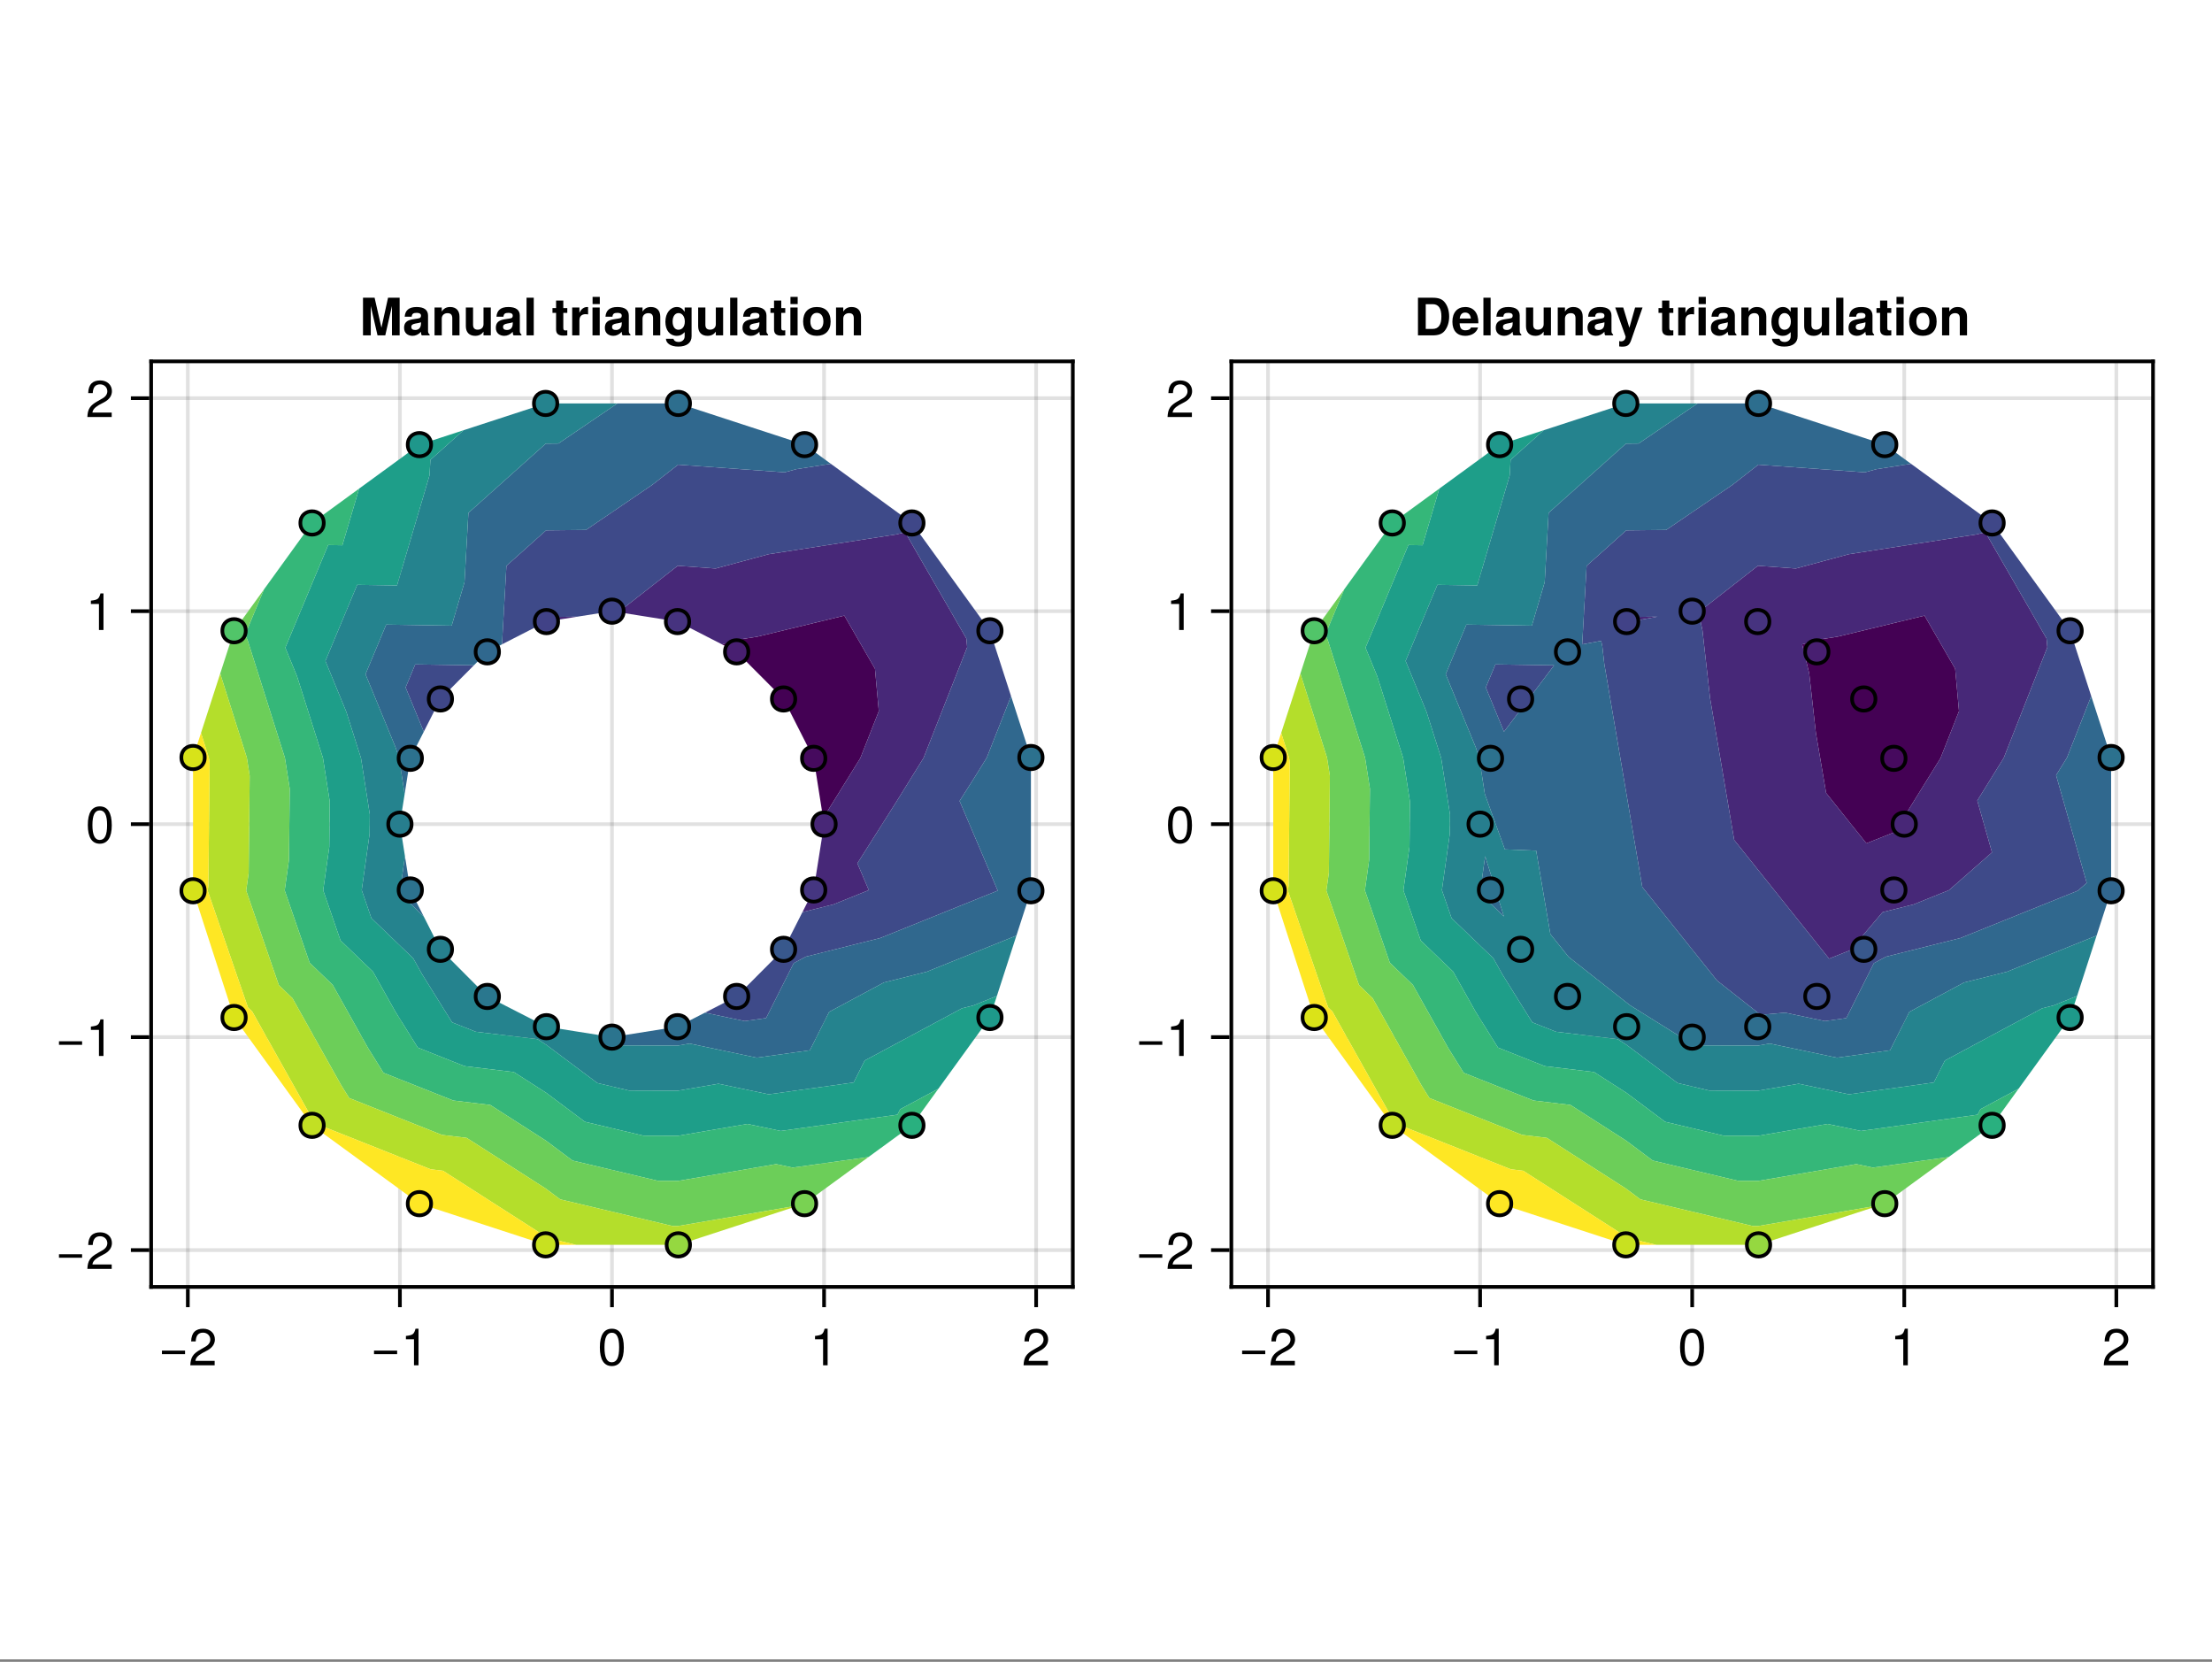 <?xml version="1.0" encoding="UTF-8"?>
<svg xmlns="http://www.w3.org/2000/svg" xmlns:xlink="http://www.w3.org/1999/xlink" width="450" height="338" viewBox="0 0 450 338">
<rect x="0" y="0" width="450" height="338" fill="#808080" stroke="none"/>
<defs>
<g>
<g id="glyph-0-0-d4c647de">
<path d="M 5.422 -2.266 C 5.422 -2.266 0.719 -2.266 0.719 -2.266 C 0.719 -2.266 0.719 -2.984 0.719 -2.984 C 0.719 -2.984 5.422 -2.984 5.422 -2.984 C 5.422 -2.984 5.422 -2.266 5.422 -2.266 Z M 5.422 -2.266 "/>
</g>
<g id="glyph-0-1-d4c647de">
<path d="M 5.359 -5.266 C 5.359 -4.344 4.828 -3.562 3.797 -3.016 C 3.797 -3.016 2.734 -2.453 2.734 -2.453 C 1.828 -1.906 1.484 -1.516 1.391 -0.906 C 1.391 -0.906 5.312 -0.906 5.312 -0.906 C 5.312 -0.906 5.312 0 5.312 0 C 5.312 0 0.359 0 0.359 0 C 0.438 -1.641 0.891 -2.344 2.453 -3.219 C 2.453 -3.219 3.406 -3.766 3.406 -3.766 C 4.078 -4.141 4.422 -4.656 4.422 -5.234 C 4.422 -6.031 3.797 -6.641 2.953 -6.641 C 2.031 -6.641 1.516 -6.109 1.453 -4.859 C 1.453 -4.859 0.531 -4.859 0.531 -4.859 C 0.578 -6.672 1.453 -7.438 2.984 -7.438 C 4.391 -7.438 5.359 -6.516 5.359 -5.266 Z M 5.359 -5.266 "/>
</g>
<g id="glyph-1-0-d4c647de">
<path d="M 5.422 -2.266 C 5.422 -2.266 0.719 -2.266 0.719 -2.266 C 0.719 -2.266 0.719 -2.984 0.719 -2.984 C 0.719 -2.984 5.422 -2.984 5.422 -2.984 C 5.422 -2.984 5.422 -2.266 5.422 -2.266 Z M 5.422 -2.266 "/>
</g>
<g id="glyph-1-1-d4c647de">
<path d="M 3.641 0 C 3.641 0 2.719 0 2.719 0 C 2.719 0 2.719 -5.297 2.719 -5.297 C 2.719 -5.297 1.078 -5.297 1.078 -5.297 C 1.078 -5.297 1.078 -5.969 1.078 -5.969 C 2.5 -6.141 2.703 -6.297 3.031 -7.438 C 3.031 -7.438 3.641 -7.438 3.641 -7.438 C 3.641 -7.438 3.641 0 3.641 0 Z M 3.641 0 "/>
</g>
<g id="glyph-1-2-d4c647de">
<path d="M 5.359 -5.266 C 5.359 -4.344 4.828 -3.562 3.797 -3.016 C 3.797 -3.016 2.734 -2.453 2.734 -2.453 C 1.828 -1.906 1.484 -1.516 1.391 -0.906 C 1.391 -0.906 5.312 -0.906 5.312 -0.906 C 5.312 -0.906 5.312 0 5.312 0 C 5.312 0 0.359 0 0.359 0 C 0.438 -1.641 0.891 -2.344 2.453 -3.219 C 2.453 -3.219 3.406 -3.766 3.406 -3.766 C 4.078 -4.141 4.422 -4.656 4.422 -5.234 C 4.422 -6.031 3.797 -6.641 2.953 -6.641 C 2.031 -6.641 1.516 -6.109 1.453 -4.859 C 1.453 -4.859 0.531 -4.859 0.531 -4.859 C 0.578 -6.672 1.453 -7.438 2.984 -7.438 C 4.391 -7.438 5.359 -6.516 5.359 -5.266 Z M 5.359 -5.266 "/>
</g>
<g id="glyph-2-0-d4c647de">
<path d="M 3.641 0 C 3.641 0 2.719 0 2.719 0 C 2.719 0 2.719 -5.297 2.719 -5.297 C 2.719 -5.297 1.078 -5.297 1.078 -5.297 C 1.078 -5.297 1.078 -5.969 1.078 -5.969 C 2.5 -6.141 2.703 -6.297 3.031 -7.438 C 3.031 -7.438 3.641 -7.438 3.641 -7.438 C 3.641 -7.438 3.641 0 3.641 0 Z M 3.641 0 "/>
</g>
<g id="glyph-3-0-d4c647de">
<path d="M 5.328 -3.578 C 5.328 -1.141 4.469 0.156 2.891 0.156 C 1.297 0.156 0.453 -1.141 0.453 -3.641 C 0.453 -6.141 1.281 -7.438 2.891 -7.438 C 4.5 -7.438 5.328 -6.156 5.328 -3.578 Z M 4.375 -3.672 C 4.375 -5.656 3.891 -6.625 2.891 -6.625 C 1.891 -6.625 1.391 -5.672 1.391 -3.641 C 1.391 -1.594 1.891 -0.609 2.859 -0.609 C 3.891 -0.609 4.375 -1.547 4.375 -3.672 Z M 4.375 -3.672 "/>
</g>
<g id="glyph-3-1-d4c647de">
<path d="M 5.422 -2.266 C 5.422 -2.266 0.719 -2.266 0.719 -2.266 C 0.719 -2.266 0.719 -2.984 0.719 -2.984 C 0.719 -2.984 5.422 -2.984 5.422 -2.984 C 5.422 -2.984 5.422 -2.266 5.422 -2.266 Z M 5.422 -2.266 "/>
</g>
<g id="glyph-4-0-d4c647de">
<path d="M 5.422 -2.266 C 5.422 -2.266 0.719 -2.266 0.719 -2.266 C 0.719 -2.266 0.719 -2.984 0.719 -2.984 C 0.719 -2.984 5.422 -2.984 5.422 -2.984 C 5.422 -2.984 5.422 -2.266 5.422 -2.266 Z M 5.422 -2.266 "/>
</g>
<g id="glyph-4-1-d4c647de">
<path d="M 5.359 -5.266 C 5.359 -4.344 4.828 -3.562 3.797 -3.016 C 3.797 -3.016 2.734 -2.453 2.734 -2.453 C 1.828 -1.906 1.484 -1.516 1.391 -0.906 C 1.391 -0.906 5.312 -0.906 5.312 -0.906 C 5.312 -0.906 5.312 0 5.312 0 C 5.312 0 0.359 0 0.359 0 C 0.438 -1.641 0.891 -2.344 2.453 -3.219 C 2.453 -3.219 3.406 -3.766 3.406 -3.766 C 4.078 -4.141 4.422 -4.656 4.422 -5.234 C 4.422 -6.031 3.797 -6.641 2.953 -6.641 C 2.031 -6.641 1.516 -6.109 1.453 -4.859 C 1.453 -4.859 0.531 -4.859 0.531 -4.859 C 0.578 -6.672 1.453 -7.438 2.984 -7.438 C 4.391 -7.438 5.359 -6.516 5.359 -5.266 Z M 5.359 -5.266 "/>
</g>
<g id="glyph-4-2-d4c647de">
<path d="M 3.641 0 C 3.641 0 2.719 0 2.719 0 C 2.719 0 2.719 -5.297 2.719 -5.297 C 2.719 -5.297 1.078 -5.297 1.078 -5.297 C 1.078 -5.297 1.078 -5.969 1.078 -5.969 C 2.5 -6.141 2.703 -6.297 3.031 -7.438 C 3.031 -7.438 3.641 -7.438 3.641 -7.438 C 3.641 -7.438 3.641 0 3.641 0 Z M 3.641 0 "/>
</g>
<g id="glyph-4-3-d4c647de">
<path d="M 5.328 -3.578 C 5.328 -1.141 4.469 0.156 2.891 0.156 C 1.297 0.156 0.453 -1.141 0.453 -3.641 C 0.453 -6.141 1.281 -7.438 2.891 -7.438 C 4.5 -7.438 5.328 -6.156 5.328 -3.578 Z M 4.375 -3.672 C 4.375 -5.656 3.891 -6.625 2.891 -6.625 C 1.891 -6.625 1.391 -5.672 1.391 -3.641 C 1.391 -1.594 1.891 -0.609 2.859 -0.609 C 3.891 -0.609 4.375 -1.547 4.375 -3.672 Z M 4.375 -3.672 "/>
</g>
<g id="glyph-5-0-d4c647de">
<path d="M 8.141 0 C 8.141 0 6.578 0 6.578 0 C 6.578 0 6.578 -5.969 6.578 -5.969 C 6.578 -5.969 5.219 0 5.219 0 C 5.219 0 3.641 0 3.641 0 C 3.641 0 2.266 -5.969 2.266 -5.969 C 2.266 -5.969 2.266 0 2.266 0 C 2.266 0 0.688 0 0.688 0 C 0.688 0 0.688 -7.656 0.688 -7.656 C 0.688 -7.656 3.047 -7.656 3.047 -7.656 C 3.047 -7.656 4.438 -1.562 4.438 -1.562 C 4.438 -1.562 5.781 -7.656 5.781 -7.656 C 5.781 -7.656 8.141 -7.656 8.141 -7.656 C 8.141 -7.656 8.141 0 8.141 0 Z M 8.141 0 "/>
</g>
<g id="glyph-5-1-d4c647de">
<path d="M 5.5 0 C 5.5 0 3.906 0 3.906 0 C 3.766 -0.172 3.734 -0.422 3.734 -0.719 C 3.219 -0.172 2.641 0.094 2.016 0.094 C 1.078 0.094 0.297 -0.438 0.297 -1.531 C 0.297 -2.562 0.844 -3.047 1.969 -3.25 C 1.969 -3.25 2.547 -3.344 2.547 -3.344 C 3.281 -3.469 3.734 -3.406 3.734 -4.016 C 3.734 -4.391 3.438 -4.578 2.875 -4.578 C 2.156 -4.578 1.906 -4.391 1.844 -3.797 C 1.844 -3.797 0.422 -3.797 0.422 -3.797 C 0.516 -5.109 1.312 -5.766 2.844 -5.766 C 4.375 -5.766 5.172 -5.172 5.172 -4.016 C 5.172 -4.016 5.172 -0.875 5.172 -0.875 C 5.172 -0.578 5.234 -0.422 5.5 -0.172 C 5.5 -0.172 5.5 0 5.5 0 Z M 3.734 -2.422 C 3.734 -2.422 3.734 -2.672 3.734 -2.672 C 3.562 -2.594 3.5 -2.578 3.109 -2.5 C 3.109 -2.5 2.609 -2.406 2.609 -2.406 C 2 -2.281 1.766 -2.125 1.766 -1.703 C 1.766 -1.281 2.062 -1.094 2.562 -1.094 C 3.312 -1.094 3.734 -1.578 3.734 -2.422 Z M 3.734 -2.422 "/>
</g>
<g id="glyph-5-2-d4c647de">
<path d="M 5.734 0 C 5.734 0 4.266 0 4.266 0 C 4.266 0 4.266 -3.5 4.266 -3.5 C 4.266 -4.172 3.953 -4.516 3.312 -4.516 C 2.609 -4.516 2.125 -4.078 2.125 -3.406 C 2.125 -3.406 2.125 0 2.125 0 C 2.125 0 0.656 0 0.656 0 C 0.656 0 0.656 -5.672 0.656 -5.672 C 0.656 -5.672 2.125 -5.672 2.125 -5.672 C 2.125 -5.672 2.125 -4.844 2.125 -4.844 C 2.547 -5.484 3.062 -5.766 3.828 -5.766 C 5.047 -5.766 5.734 -5.047 5.734 -3.797 C 5.734 -3.797 5.734 0 5.734 0 Z M 5.734 0 "/>
</g>
<g id="glyph-6-0-d4c647de">
<path d="M 5.688 0 C 5.688 0 4.203 0 4.203 0 C 4.203 0 4.203 -0.75 4.203 -0.75 C 3.797 -0.188 3.281 0.094 2.516 0.094 C 1.297 0.094 0.609 -0.625 0.609 -1.875 C 0.609 -1.875 0.609 -5.672 0.609 -5.672 C 0.609 -5.672 2.078 -5.672 2.078 -5.672 C 2.078 -5.672 2.078 -2.172 2.078 -2.172 C 2.078 -1.484 2.391 -1.156 3.031 -1.156 C 3.734 -1.156 4.203 -1.594 4.203 -2.266 C 4.203 -2.266 4.203 -5.672 4.203 -5.672 C 4.203 -5.672 5.688 -5.672 5.688 -5.672 C 5.688 -5.672 5.688 0 5.688 0 Z M 5.688 0 "/>
</g>
<g id="glyph-6-1-d4c647de">
<path d="M 3.891 -4.266 C 3.688 -4.297 3.578 -4.312 3.422 -4.312 C 2.562 -4.312 2.125 -3.875 2.125 -3.016 C 2.125 -3.016 2.125 0 2.125 0 C 2.125 0 0.656 0 0.656 0 C 0.656 0 0.656 -5.672 0.656 -5.672 C 0.656 -5.672 2.125 -5.672 2.125 -5.672 C 2.125 -5.672 2.125 -4.562 2.125 -4.562 C 2.453 -5.328 3.031 -5.766 3.703 -5.766 C 3.75 -5.766 3.797 -5.766 3.891 -5.75 C 3.891 -5.75 3.891 -4.266 3.891 -4.266 Z M 3.891 -4.266 "/>
</g>
<g id="glyph-6-2-d4c647de">
<path d="M 2.172 0 C 2.172 0 0.703 0 0.703 0 C 0.703 0 0.703 -5.672 0.703 -5.672 C 0.703 -5.672 2.172 -5.672 2.172 -5.672 C 2.172 -5.672 2.172 0 2.172 0 Z M 2.188 -6.359 C 2.188 -6.359 0.719 -6.359 0.719 -6.359 C 0.719 -6.359 0.719 -7.828 0.719 -7.828 C 0.719 -7.828 2.188 -7.828 2.188 -7.828 C 2.188 -7.828 2.188 -6.359 2.188 -6.359 Z M 2.188 -6.359 "/>
</g>
<g id="glyph-6-3-d4c647de">
<path d="M 2.172 0 C 2.172 0 0.703 0 0.703 0 C 0.703 0 0.703 -7.656 0.703 -7.656 C 0.703 -7.656 2.172 -7.656 2.172 -7.656 C 2.172 -7.656 2.172 0 2.172 0 Z M 2.172 0 "/>
</g>
<g id="glyph-6-4-d4c647de">
<path d="M 5.969 -2.797 C 5.969 -0.969 4.891 0.094 3.172 0.094 C 1.422 0.094 0.375 -0.969 0.375 -2.828 C 0.375 -4.688 1.422 -5.766 3.156 -5.766 C 4.938 -5.766 5.969 -4.719 5.969 -2.797 Z M 4.5 -2.812 C 4.5 -3.922 3.984 -4.578 3.172 -4.578 C 2.375 -4.578 1.844 -3.922 1.844 -2.828 C 1.844 -1.75 2.375 -1.094 3.172 -1.094 C 3.953 -1.094 4.5 -1.75 4.5 -2.812 Z M 4.5 -2.812 "/>
</g>
<g id="glyph-6-5-d4c647de">
<path d="M 5.734 0 C 5.734 0 4.266 0 4.266 0 C 4.266 0 4.266 -3.5 4.266 -3.5 C 4.266 -4.172 3.953 -4.516 3.312 -4.516 C 2.609 -4.516 2.125 -4.078 2.125 -3.406 C 2.125 -3.406 2.125 0 2.125 0 C 2.125 0 0.656 0 0.656 0 C 0.656 0 0.656 -5.672 0.656 -5.672 C 0.656 -5.672 2.125 -5.672 2.125 -5.672 C 2.125 -5.672 2.125 -4.844 2.125 -4.844 C 2.547 -5.484 3.062 -5.766 3.828 -5.766 C 5.047 -5.766 5.734 -5.047 5.734 -3.797 C 5.734 -3.797 5.734 0 5.734 0 Z M 5.734 0 "/>
</g>
<g id="glyph-7-0-d4c647de">
<path d="M 5.5 0 C 5.5 0 3.906 0 3.906 0 C 3.766 -0.172 3.734 -0.422 3.734 -0.719 C 3.219 -0.172 2.641 0.094 2.016 0.094 C 1.078 0.094 0.297 -0.438 0.297 -1.531 C 0.297 -2.562 0.844 -3.047 1.969 -3.25 C 1.969 -3.25 2.547 -3.344 2.547 -3.344 C 3.281 -3.469 3.734 -3.406 3.734 -4.016 C 3.734 -4.391 3.438 -4.578 2.875 -4.578 C 2.156 -4.578 1.906 -4.391 1.844 -3.797 C 1.844 -3.797 0.422 -3.797 0.422 -3.797 C 0.516 -5.109 1.312 -5.766 2.844 -5.766 C 4.375 -5.766 5.172 -5.172 5.172 -4.016 C 5.172 -4.016 5.172 -0.875 5.172 -0.875 C 5.172 -0.578 5.234 -0.422 5.5 -0.172 C 5.5 -0.172 5.5 0 5.5 0 Z M 3.734 -2.422 C 3.734 -2.422 3.734 -2.672 3.734 -2.672 C 3.562 -2.594 3.5 -2.578 3.109 -2.5 C 3.109 -2.5 2.609 -2.406 2.609 -2.406 C 2 -2.281 1.766 -2.125 1.766 -1.703 C 1.766 -1.281 2.062 -1.094 2.562 -1.094 C 3.312 -1.094 3.734 -1.578 3.734 -2.422 Z M 3.734 -2.422 "/>
</g>
<g id="glyph-7-1-d4c647de">
<path d="M 2.172 0 C 2.172 0 0.703 0 0.703 0 C 0.703 0 0.703 -7.656 0.703 -7.656 C 0.703 -7.656 2.172 -7.656 2.172 -7.656 C 2.172 -7.656 2.172 0 2.172 0 Z M 2.172 0 "/>
</g>
<g id="glyph-7-2-d4c647de">
</g>
<g id="glyph-7-3-d4c647de">
<path d="M 5.688 0.188 C 5.688 1.516 4.688 2.281 2.984 2.281 C 1.422 2.281 0.5 1.609 0.469 0.688 C 0.469 0.688 2 0.688 2 0.688 C 2.109 1.109 2.484 1.344 3.031 1.344 C 3.766 1.344 4.281 0.875 4.281 0.188 C 4.281 0.188 4.281 -0.656 4.281 -0.656 C 3.734 -0.109 3.344 0.094 2.672 0.094 C 1.281 0.094 0.359 -1.016 0.359 -2.766 C 0.359 -4.531 1.359 -5.766 2.703 -5.766 C 3.359 -5.766 3.844 -5.469 4.281 -4.797 C 4.281 -4.797 4.281 -5.672 4.281 -5.672 C 4.281 -5.672 5.688 -5.672 5.688 -5.672 C 5.688 -5.672 5.688 0.188 5.688 0.188 Z M 4.312 -2.797 C 4.312 -3.844 3.766 -4.531 3.031 -4.531 C 2.312 -4.531 1.828 -3.859 1.828 -2.797 C 1.828 -1.766 2.312 -1.141 3 -1.141 C 3.766 -1.141 4.312 -1.766 4.312 -2.797 Z M 4.312 -2.797 "/>
</g>
<g id="glyph-7-4-d4c647de">
<path d="M 5.688 0 C 5.688 0 4.203 0 4.203 0 C 4.203 0 4.203 -0.75 4.203 -0.75 C 3.797 -0.188 3.281 0.094 2.516 0.094 C 1.297 0.094 0.609 -0.625 0.609 -1.875 C 0.609 -1.875 0.609 -5.672 0.609 -5.672 C 0.609 -5.672 2.078 -5.672 2.078 -5.672 C 2.078 -5.672 2.078 -2.172 2.078 -2.172 C 2.078 -1.484 2.391 -1.156 3.031 -1.156 C 3.734 -1.156 4.203 -1.594 4.203 -2.266 C 4.203 -2.266 4.203 -5.672 4.203 -5.672 C 4.203 -5.672 5.688 -5.672 5.688 -5.672 C 5.688 -5.672 5.688 0 5.688 0 Z M 5.688 0 "/>
</g>
<g id="glyph-7-5-d4c647de">
<path d="M 3.156 0 C 2.891 0.016 2.641 0.047 2.312 0.047 C 1.344 0.047 0.875 -0.328 0.875 -1.219 C 0.875 -1.219 0.875 -4.578 0.875 -4.578 C 0.875 -4.578 0.141 -4.578 0.141 -4.578 C 0.141 -4.578 0.141 -5.547 0.141 -5.547 C 0.141 -5.547 0.875 -5.547 0.875 -5.547 C 0.875 -5.547 0.875 -7.078 0.875 -7.078 C 0.875 -7.078 2.344 -7.078 2.344 -7.078 C 2.344 -7.078 2.344 -5.547 2.344 -5.547 C 2.344 -5.547 3.156 -5.547 3.156 -5.547 C 3.156 -5.547 3.156 -4.578 3.156 -4.578 C 3.156 -4.578 2.344 -4.578 2.344 -4.578 C 2.344 -4.578 2.344 -1.609 2.344 -1.609 C 2.344 -1.109 2.438 -1 2.828 -1 C 2.922 -1 3.016 -1.016 3.156 -1.031 C 3.156 -1.031 3.156 0 3.156 0 Z M 3.156 0 "/>
</g>
<g id="glyph-7-6-d4c647de">
<path d="M 2.172 0 C 2.172 0 0.703 0 0.703 0 C 0.703 0 0.703 -5.672 0.703 -5.672 C 0.703 -5.672 2.172 -5.672 2.172 -5.672 C 2.172 -5.672 2.172 0 2.172 0 Z M 2.188 -6.359 C 2.188 -6.359 0.719 -6.359 0.719 -6.359 C 0.719 -6.359 0.719 -7.828 0.719 -7.828 C 0.719 -7.828 2.188 -7.828 2.188 -7.828 C 2.188 -7.828 2.188 -6.359 2.188 -6.359 Z M 2.188 -6.359 "/>
</g>
<g id="glyph-7-7-d4c647de">
<path d="M 7.156 -3.828 C 7.156 -2.641 6.812 -1.609 6.219 -0.891 C 5.688 -0.266 4.969 0 3.797 0 C 3.797 0 0.812 0 0.812 0 C 0.812 0 0.812 -7.656 0.812 -7.656 C 0.812 -7.656 3.797 -7.656 3.797 -7.656 C 4.984 -7.656 5.703 -7.391 6.219 -6.766 C 6.828 -6.047 7.156 -5.016 7.156 -3.828 Z M 5.578 -3.828 C 5.578 -5.516 4.984 -6.344 3.797 -6.344 C 3.797 -6.344 2.391 -6.344 2.391 -6.344 C 2.391 -6.344 2.391 -1.312 2.391 -1.312 C 2.391 -1.312 3.797 -1.312 3.797 -1.312 C 4.984 -1.312 5.578 -2.141 5.578 -3.828 Z M 5.578 -3.828 "/>
</g>
<g id="glyph-7-8-d4c647de">
<path d="M 5.656 -5.672 C 5.656 -5.672 3.312 1.047 3.312 1.047 C 2.922 2.125 2.422 2.297 1.422 2.297 C 1.25 2.297 1.125 2.281 0.906 2.25 C 0.906 2.25 0.906 1.156 0.906 1.156 C 1.094 1.203 1.172 1.219 1.297 1.219 C 1.812 1.219 2.203 0.812 2.203 0.266 C 2.203 0.266 2.203 0.234 2.203 0.234 C 2.203 0.234 0.094 -5.672 0.094 -5.672 C 0.094 -5.672 1.719 -5.672 1.719 -5.672 C 1.719 -5.672 2.969 -1.547 2.969 -1.547 C 2.969 -1.547 4.141 -5.672 4.141 -5.672 C 4.141 -5.672 5.656 -5.672 5.656 -5.672 Z M 5.656 -5.672 "/>
</g>
<g id="glyph-7-9-d4c647de">
<path d="M 3.891 -4.266 C 3.688 -4.297 3.578 -4.312 3.422 -4.312 C 2.562 -4.312 2.125 -3.875 2.125 -3.016 C 2.125 -3.016 2.125 0 2.125 0 C 2.125 0 0.656 0 0.656 0 C 0.656 0 0.656 -5.672 0.656 -5.672 C 0.656 -5.672 2.125 -5.672 2.125 -5.672 C 2.125 -5.672 2.125 -4.562 2.125 -4.562 C 2.453 -5.328 3.031 -5.766 3.703 -5.766 C 3.75 -5.766 3.797 -5.766 3.891 -5.75 C 3.891 -5.75 3.891 -4.266 3.891 -4.266 Z M 3.891 -4.266 "/>
</g>
<g id="glyph-7-10-d4c647de">
<path d="M 5.734 0 C 5.734 0 4.266 0 4.266 0 C 4.266 0 4.266 -3.5 4.266 -3.5 C 4.266 -4.172 3.953 -4.516 3.312 -4.516 C 2.609 -4.516 2.125 -4.078 2.125 -3.406 C 2.125 -3.406 2.125 0 2.125 0 C 2.125 0 0.656 0 0.656 0 C 0.656 0 0.656 -5.672 0.656 -5.672 C 0.656 -5.672 2.125 -5.672 2.125 -5.672 C 2.125 -5.672 2.125 -4.844 2.125 -4.844 C 2.547 -5.484 3.062 -5.766 3.828 -5.766 C 5.047 -5.766 5.734 -5.047 5.734 -3.797 C 5.734 -3.797 5.734 0 5.734 0 Z M 5.734 0 "/>
</g>
<g id="glyph-7-11-d4c647de">
<path d="M 5.969 -2.797 C 5.969 -0.969 4.891 0.094 3.172 0.094 C 1.422 0.094 0.375 -0.969 0.375 -2.828 C 0.375 -4.688 1.422 -5.766 3.156 -5.766 C 4.938 -5.766 5.969 -4.719 5.969 -2.797 Z M 4.5 -2.812 C 4.5 -3.922 3.984 -4.578 3.172 -4.578 C 2.375 -4.578 1.844 -3.922 1.844 -2.828 C 1.844 -1.75 2.375 -1.094 3.172 -1.094 C 3.953 -1.094 4.5 -1.75 4.5 -2.812 Z M 4.5 -2.812 "/>
</g>
<g id="glyph-8-0-d4c647de">
<path d="M 3.156 0 C 2.891 0.016 2.641 0.047 2.312 0.047 C 1.344 0.047 0.875 -0.328 0.875 -1.219 C 0.875 -1.219 0.875 -4.578 0.875 -4.578 C 0.875 -4.578 0.141 -4.578 0.141 -4.578 C 0.141 -4.578 0.141 -5.547 0.141 -5.547 C 0.141 -5.547 0.875 -5.547 0.875 -5.547 C 0.875 -5.547 0.875 -7.078 0.875 -7.078 C 0.875 -7.078 2.344 -7.078 2.344 -7.078 C 2.344 -7.078 2.344 -5.547 2.344 -5.547 C 2.344 -5.547 3.156 -5.547 3.156 -5.547 C 3.156 -5.547 3.156 -4.578 3.156 -4.578 C 3.156 -4.578 2.344 -4.578 2.344 -4.578 C 2.344 -4.578 2.344 -1.609 2.344 -1.609 C 2.344 -1.109 2.438 -1 2.828 -1 C 2.922 -1 3.016 -1.016 3.156 -1.031 C 3.156 -1.031 3.156 0 3.156 0 Z M 3.156 0 "/>
</g>
<g id="glyph-8-1-d4c647de">
<path d="M 5.734 0 C 5.734 0 4.266 0 4.266 0 C 4.266 0 4.266 -3.5 4.266 -3.5 C 4.266 -4.172 3.953 -4.516 3.312 -4.516 C 2.609 -4.516 2.125 -4.078 2.125 -3.406 C 2.125 -3.406 2.125 0 2.125 0 C 2.125 0 0.656 0 0.656 0 C 0.656 0 0.656 -5.672 0.656 -5.672 C 0.656 -5.672 2.125 -5.672 2.125 -5.672 C 2.125 -5.672 2.125 -4.844 2.125 -4.844 C 2.547 -5.484 3.062 -5.766 3.828 -5.766 C 5.047 -5.766 5.734 -5.047 5.734 -3.797 C 5.734 -3.797 5.734 0 5.734 0 Z M 5.734 0 "/>
</g>
<g id="glyph-9-0-d4c647de">
<path d="M 5.359 -5.266 C 5.359 -4.344 4.828 -3.562 3.797 -3.016 C 3.797 -3.016 2.734 -2.453 2.734 -2.453 C 1.828 -1.906 1.484 -1.516 1.391 -0.906 C 1.391 -0.906 5.312 -0.906 5.312 -0.906 C 5.312 -0.906 5.312 0 5.312 0 C 5.312 0 0.359 0 0.359 0 C 0.438 -1.641 0.891 -2.344 2.453 -3.219 C 2.453 -3.219 3.406 -3.766 3.406 -3.766 C 4.078 -4.141 4.422 -4.656 4.422 -5.234 C 4.422 -6.031 3.797 -6.641 2.953 -6.641 C 2.031 -6.641 1.516 -6.109 1.453 -4.859 C 1.453 -4.859 0.531 -4.859 0.531 -4.859 C 0.578 -6.672 1.453 -7.438 2.984 -7.438 C 4.391 -7.438 5.359 -6.516 5.359 -5.266 Z M 5.359 -5.266 "/>
</g>
<g id="glyph-9-1-d4c647de">
<path d="M 5.422 -2.266 C 5.422 -2.266 0.719 -2.266 0.719 -2.266 C 0.719 -2.266 0.719 -2.984 0.719 -2.984 C 0.719 -2.984 5.422 -2.984 5.422 -2.984 C 5.422 -2.984 5.422 -2.266 5.422 -2.266 Z M 5.422 -2.266 "/>
</g>
<g id="glyph-9-2-d4c647de">
<path d="M 5.328 -3.578 C 5.328 -1.141 4.469 0.156 2.891 0.156 C 1.297 0.156 0.453 -1.141 0.453 -3.641 C 0.453 -6.141 1.281 -7.438 2.891 -7.438 C 4.5 -7.438 5.328 -6.156 5.328 -3.578 Z M 4.375 -3.672 C 4.375 -5.656 3.891 -6.625 2.891 -6.625 C 1.891 -6.625 1.391 -5.672 1.391 -3.641 C 1.391 -1.594 1.891 -0.609 2.859 -0.609 C 3.891 -0.609 4.375 -1.547 4.375 -3.672 Z M 4.375 -3.672 "/>
</g>
<g id="glyph-10-0-d4c647de">
<path d="M 5.422 -2.266 C 5.422 -2.266 0.719 -2.266 0.719 -2.266 C 0.719 -2.266 0.719 -2.984 0.719 -2.984 C 0.719 -2.984 5.422 -2.984 5.422 -2.984 C 5.422 -2.984 5.422 -2.266 5.422 -2.266 Z M 5.422 -2.266 "/>
</g>
<g id="glyph-10-1-d4c647de">
<path d="M 5.359 -5.266 C 5.359 -4.344 4.828 -3.562 3.797 -3.016 C 3.797 -3.016 2.734 -2.453 2.734 -2.453 C 1.828 -1.906 1.484 -1.516 1.391 -0.906 C 1.391 -0.906 5.312 -0.906 5.312 -0.906 C 5.312 -0.906 5.312 0 5.312 0 C 5.312 0 0.359 0 0.359 0 C 0.438 -1.641 0.891 -2.344 2.453 -3.219 C 2.453 -3.219 3.406 -3.766 3.406 -3.766 C 4.078 -4.141 4.422 -4.656 4.422 -5.234 C 4.422 -6.031 3.797 -6.641 2.953 -6.641 C 2.031 -6.641 1.516 -6.109 1.453 -4.859 C 1.453 -4.859 0.531 -4.859 0.531 -4.859 C 0.578 -6.672 1.453 -7.438 2.984 -7.438 C 4.391 -7.438 5.359 -6.516 5.359 -5.266 Z M 5.359 -5.266 "/>
</g>
<g id="glyph-10-2-d4c647de">
<path d="M 3.641 0 C 3.641 0 2.719 0 2.719 0 C 2.719 0 2.719 -5.297 2.719 -5.297 C 2.719 -5.297 1.078 -5.297 1.078 -5.297 C 1.078 -5.297 1.078 -5.969 1.078 -5.969 C 2.5 -6.141 2.703 -6.297 3.031 -7.438 C 3.031 -7.438 3.641 -7.438 3.641 -7.438 C 3.641 -7.438 3.641 0 3.641 0 Z M 3.641 0 "/>
</g>
<g id="glyph-10-3-d4c647de">
<path d="M 5.328 -3.578 C 5.328 -1.141 4.469 0.156 2.891 0.156 C 1.297 0.156 0.453 -1.141 0.453 -3.641 C 0.453 -6.141 1.281 -7.438 2.891 -7.438 C 4.5 -7.438 5.328 -6.156 5.328 -3.578 Z M 4.375 -3.672 C 4.375 -5.656 3.891 -6.625 2.891 -6.625 C 1.891 -6.625 1.391 -5.672 1.391 -3.641 C 1.391 -1.594 1.891 -0.609 2.859 -0.609 C 3.891 -0.609 4.375 -1.547 4.375 -3.672 Z M 4.375 -3.672 "/>
</g>
<g id="glyph-11-0-d4c647de">
<path d="M 5.516 -2.625 C 5.516 -2.625 5.5 -2.453 5.5 -2.453 C 5.5 -2.453 1.703 -2.453 1.703 -2.453 C 1.75 -1.344 2.188 -1.031 2.875 -1.031 C 3.406 -1.031 3.875 -1.188 4 -1.594 C 4 -1.594 5.453 -1.594 5.453 -1.594 C 5.125 -0.484 4.094 0.094 2.828 0.094 C 1.219 0.094 0.234 -0.938 0.234 -2.766 C 0.234 -4.656 1.234 -5.766 2.859 -5.766 C 4.531 -5.766 5.516 -4.578 5.516 -2.625 Z M 3.984 -3.422 C 3.906 -4.234 3.469 -4.641 2.828 -4.641 C 2.188 -4.641 1.812 -4.203 1.719 -3.422 C 1.719 -3.422 3.984 -3.422 3.984 -3.422 Z M 3.984 -3.422 "/>
</g>
<g id="glyph-11-1-d4c647de">
<path d="M 5.5 0 C 5.5 0 3.906 0 3.906 0 C 3.766 -0.172 3.734 -0.422 3.734 -0.719 C 3.219 -0.172 2.641 0.094 2.016 0.094 C 1.078 0.094 0.297 -0.438 0.297 -1.531 C 0.297 -2.562 0.844 -3.047 1.969 -3.25 C 1.969 -3.25 2.547 -3.344 2.547 -3.344 C 3.281 -3.469 3.734 -3.406 3.734 -4.016 C 3.734 -4.391 3.438 -4.578 2.875 -4.578 C 2.156 -4.578 1.906 -4.391 1.844 -3.797 C 1.844 -3.797 0.422 -3.797 0.422 -3.797 C 0.516 -5.109 1.312 -5.766 2.844 -5.766 C 4.375 -5.766 5.172 -5.172 5.172 -4.016 C 5.172 -4.016 5.172 -0.875 5.172 -0.875 C 5.172 -0.578 5.234 -0.422 5.5 -0.172 C 5.5 -0.172 5.5 0 5.5 0 Z M 3.734 -2.422 C 3.734 -2.422 3.734 -2.672 3.734 -2.672 C 3.562 -2.594 3.5 -2.578 3.109 -2.5 C 3.109 -2.5 2.609 -2.406 2.609 -2.406 C 2 -2.281 1.766 -2.125 1.766 -1.703 C 1.766 -1.281 2.062 -1.094 2.562 -1.094 C 3.312 -1.094 3.734 -1.578 3.734 -2.422 Z M 3.734 -2.422 "/>
</g>
<g id="glyph-11-2-d4c647de">
<path d="M 5.688 0 C 5.688 0 4.203 0 4.203 0 C 4.203 0 4.203 -0.75 4.203 -0.75 C 3.797 -0.188 3.281 0.094 2.516 0.094 C 1.297 0.094 0.609 -0.625 0.609 -1.875 C 0.609 -1.875 0.609 -5.672 0.609 -5.672 C 0.609 -5.672 2.078 -5.672 2.078 -5.672 C 2.078 -5.672 2.078 -2.172 2.078 -2.172 C 2.078 -1.484 2.391 -1.156 3.031 -1.156 C 3.734 -1.156 4.203 -1.594 4.203 -2.266 C 4.203 -2.266 4.203 -5.672 4.203 -5.672 C 4.203 -5.672 5.688 -5.672 5.688 -5.672 C 5.688 -5.672 5.688 0 5.688 0 Z M 5.688 0 "/>
</g>
<g id="glyph-12-0-d4c647de">
<path d="M 2.172 0 C 2.172 0 0.703 0 0.703 0 C 0.703 0 0.703 -7.656 0.703 -7.656 C 0.703 -7.656 2.172 -7.656 2.172 -7.656 C 2.172 -7.656 2.172 0 2.172 0 Z M 2.172 0 "/>
</g>
<g id="glyph-12-1-d4c647de">
<path d="M 5.688 0 C 5.688 0 4.203 0 4.203 0 C 4.203 0 4.203 -0.75 4.203 -0.75 C 3.797 -0.188 3.281 0.094 2.516 0.094 C 1.297 0.094 0.609 -0.625 0.609 -1.875 C 0.609 -1.875 0.609 -5.672 0.609 -5.672 C 0.609 -5.672 2.078 -5.672 2.078 -5.672 C 2.078 -5.672 2.078 -2.172 2.078 -2.172 C 2.078 -1.484 2.391 -1.156 3.031 -1.156 C 3.734 -1.156 4.203 -1.594 4.203 -2.266 C 4.203 -2.266 4.203 -5.672 4.203 -5.672 C 4.203 -5.672 5.688 -5.672 5.688 -5.672 C 5.688 -5.672 5.688 0 5.688 0 Z M 5.688 0 "/>
</g>
<g id="glyph-12-2-d4c647de">
<path d="M 5.734 0 C 5.734 0 4.266 0 4.266 0 C 4.266 0 4.266 -3.5 4.266 -3.5 C 4.266 -4.172 3.953 -4.516 3.312 -4.516 C 2.609 -4.516 2.125 -4.078 2.125 -3.406 C 2.125 -3.406 2.125 0 2.125 0 C 2.125 0 0.656 0 0.656 0 C 0.656 0 0.656 -5.672 0.656 -5.672 C 0.656 -5.672 2.125 -5.672 2.125 -5.672 C 2.125 -5.672 2.125 -4.844 2.125 -4.844 C 2.547 -5.484 3.062 -5.766 3.828 -5.766 C 5.047 -5.766 5.734 -5.047 5.734 -3.797 C 5.734 -3.797 5.734 0 5.734 0 Z M 5.734 0 "/>
</g>
<g id="glyph-12-3-d4c647de">
</g>
<g id="glyph-12-4-d4c647de">
<path d="M 5.688 0.188 C 5.688 1.516 4.688 2.281 2.984 2.281 C 1.422 2.281 0.5 1.609 0.469 0.688 C 0.469 0.688 2 0.688 2 0.688 C 2.109 1.109 2.484 1.344 3.031 1.344 C 3.766 1.344 4.281 0.875 4.281 0.188 C 4.281 0.188 4.281 -0.656 4.281 -0.656 C 3.734 -0.109 3.344 0.094 2.672 0.094 C 1.281 0.094 0.359 -1.016 0.359 -2.766 C 0.359 -4.531 1.359 -5.766 2.703 -5.766 C 3.359 -5.766 3.844 -5.469 4.281 -4.797 C 4.281 -4.797 4.281 -5.672 4.281 -5.672 C 4.281 -5.672 5.688 -5.672 5.688 -5.672 C 5.688 -5.672 5.688 0.188 5.688 0.188 Z M 4.312 -2.797 C 4.312 -3.844 3.766 -4.531 3.031 -4.531 C 2.312 -4.531 1.828 -3.859 1.828 -2.797 C 1.828 -1.766 2.312 -1.141 3 -1.141 C 3.766 -1.141 4.312 -1.766 4.312 -2.797 Z M 4.312 -2.797 "/>
</g>
<g id="glyph-12-5-d4c647de">
<path d="M 5.5 0 C 5.5 0 3.906 0 3.906 0 C 3.766 -0.172 3.734 -0.422 3.734 -0.719 C 3.219 -0.172 2.641 0.094 2.016 0.094 C 1.078 0.094 0.297 -0.438 0.297 -1.531 C 0.297 -2.562 0.844 -3.047 1.969 -3.25 C 1.969 -3.25 2.547 -3.344 2.547 -3.344 C 3.281 -3.469 3.734 -3.406 3.734 -4.016 C 3.734 -4.391 3.438 -4.578 2.875 -4.578 C 2.156 -4.578 1.906 -4.391 1.844 -3.797 C 1.844 -3.797 0.422 -3.797 0.422 -3.797 C 0.516 -5.109 1.312 -5.766 2.844 -5.766 C 4.375 -5.766 5.172 -5.172 5.172 -4.016 C 5.172 -4.016 5.172 -0.875 5.172 -0.875 C 5.172 -0.578 5.234 -0.422 5.5 -0.172 C 5.5 -0.172 5.5 0 5.5 0 Z M 3.734 -2.422 C 3.734 -2.422 3.734 -2.672 3.734 -2.672 C 3.562 -2.594 3.5 -2.578 3.109 -2.5 C 3.109 -2.5 2.609 -2.406 2.609 -2.406 C 2 -2.281 1.766 -2.125 1.766 -1.703 C 1.766 -1.281 2.062 -1.094 2.562 -1.094 C 3.312 -1.094 3.734 -1.578 3.734 -2.422 Z M 3.734 -2.422 "/>
</g>
</g>
</defs>
<path fill-rule="nonzero" fill="rgb(100%, 100%, 100%)" fill-opacity="1" d="M 0 0 L 450 0 L 450 337.5 L 0 337.5 Z M 0 0 "/>
<path fill-rule="nonzero" fill="rgb(100%, 100%, 100%)" fill-opacity="1" d="M 30.75 261.75 L 218.25 261.75 L 218.25 73.5 L 30.75 73.5 Z M 30.75 261.75 "/>
<path fill-rule="nonzero" fill="rgb(100%, 100%, 100%)" fill-opacity="1" d="M 250.5 261.75 L 438 261.75 L 438 73.5 L 250.5 73.5 Z M 250.5 261.75 "/>
<path fill="none" stroke-width="1" stroke-linecap="butt" stroke-linejoin="miter" stroke="rgb(0%, 0%, 0%)" stroke-opacity="0.12" stroke-miterlimit="1.155" d="M 50.948 349 L 50.948 98 " transform="matrix(0.75, 0, 0, 0.75, 0, 0)"/>
<path fill="none" stroke-width="1" stroke-linecap="butt" stroke-linejoin="miter" stroke="rgb(0%, 0%, 0%)" stroke-opacity="0.12" stroke-miterlimit="1.155" d="M 108.474 349 L 108.474 98 " transform="matrix(0.75, 0, 0, 0.75, 0, 0)"/>
<path fill="none" stroke-width="1" stroke-linecap="butt" stroke-linejoin="miter" stroke="rgb(0%, 0%, 0%)" stroke-opacity="0.12" stroke-miterlimit="1.155" d="M 166 349 L 166 98 " transform="matrix(0.75, 0, 0, 0.75, 0, 0)"/>
<path fill="none" stroke-width="1" stroke-linecap="butt" stroke-linejoin="miter" stroke="rgb(0%, 0%, 0%)" stroke-opacity="0.12" stroke-miterlimit="1.155" d="M 223.526 349 L 223.526 98 " transform="matrix(0.75, 0, 0, 0.75, 0, 0)"/>
<path fill="none" stroke-width="1" stroke-linecap="butt" stroke-linejoin="miter" stroke="rgb(0%, 0%, 0%)" stroke-opacity="0.12" stroke-miterlimit="1.155" d="M 281.052 349 L 281.052 98 " transform="matrix(0.75, 0, 0, 0.75, 0, 0)"/>
<path fill="none" stroke-width="1" stroke-linecap="butt" stroke-linejoin="miter" stroke="rgb(0%, 0%, 0%)" stroke-opacity="0.12" stroke-miterlimit="1.155" d="M 41 339.016 L 291 339.016 " transform="matrix(0.75, 0, 0, 0.75, 0, 0)"/>
<path fill="none" stroke-width="1" stroke-linecap="butt" stroke-linejoin="miter" stroke="rgb(0%, 0%, 0%)" stroke-opacity="0.12" stroke-miterlimit="1.155" d="M 41 281.255 L 291 281.255 " transform="matrix(0.75, 0, 0, 0.75, 0, 0)"/>
<path fill="none" stroke-width="1" stroke-linecap="butt" stroke-linejoin="miter" stroke="rgb(0%, 0%, 0%)" stroke-opacity="0.12" stroke-miterlimit="1.155" d="M 41 223.5 L 291 223.5 " transform="matrix(0.75, 0, 0, 0.75, 0, 0)"/>
<path fill="none" stroke-width="1" stroke-linecap="butt" stroke-linejoin="miter" stroke="rgb(0%, 0%, 0%)" stroke-opacity="0.12" stroke-miterlimit="1.155" d="M 41 165.745 L 291 165.745 " transform="matrix(0.75, 0, 0, 0.75, 0, 0)"/>
<path fill="none" stroke-width="1" stroke-linecap="butt" stroke-linejoin="miter" stroke="rgb(0%, 0%, 0%)" stroke-opacity="0.12" stroke-miterlimit="1.155" d="M 41 107.984 L 291 107.984 " transform="matrix(0.75, 0, 0, 0.75, 0, 0)"/>
<path fill="none" stroke-width="1" stroke-linecap="butt" stroke-linejoin="miter" stroke="rgb(0%, 0%, 0%)" stroke-opacity="0.12" stroke-miterlimit="1.155" d="M 343.948 349 L 343.948 98 " transform="matrix(0.75, 0, 0, 0.75, 0, 0)"/>
<path fill="none" stroke-width="1" stroke-linecap="butt" stroke-linejoin="miter" stroke="rgb(0%, 0%, 0%)" stroke-opacity="0.12" stroke-miterlimit="1.155" d="M 401.474 349 L 401.474 98 " transform="matrix(0.75, 0, 0, 0.75, 0, 0)"/>
<path fill="none" stroke-width="1" stroke-linecap="butt" stroke-linejoin="miter" stroke="rgb(0%, 0%, 0%)" stroke-opacity="0.12" stroke-miterlimit="1.155" d="M 459 349 L 459 98 " transform="matrix(0.75, 0, 0, 0.75, 0, 0)"/>
<path fill="none" stroke-width="1" stroke-linecap="butt" stroke-linejoin="miter" stroke="rgb(0%, 0%, 0%)" stroke-opacity="0.12" stroke-miterlimit="1.155" d="M 516.526 349 L 516.526 98 " transform="matrix(0.75, 0, 0, 0.75, 0, 0)"/>
<path fill="none" stroke-width="1" stroke-linecap="butt" stroke-linejoin="miter" stroke="rgb(0%, 0%, 0%)" stroke-opacity="0.12" stroke-miterlimit="1.155" d="M 574.052 349 L 574.052 98 " transform="matrix(0.75, 0, 0, 0.75, 0, 0)"/>
<path fill="none" stroke-width="1" stroke-linecap="butt" stroke-linejoin="miter" stroke="rgb(0%, 0%, 0%)" stroke-opacity="0.12" stroke-miterlimit="1.155" d="M 334 339.016 L 584 339.016 " transform="matrix(0.75, 0, 0, 0.75, 0, 0)"/>
<path fill="none" stroke-width="1" stroke-linecap="butt" stroke-linejoin="miter" stroke="rgb(0%, 0%, 0%)" stroke-opacity="0.12" stroke-miterlimit="1.155" d="M 334 281.255 L 584 281.255 " transform="matrix(0.75, 0, 0, 0.75, 0, 0)"/>
<path fill="none" stroke-width="1" stroke-linecap="butt" stroke-linejoin="miter" stroke="rgb(0%, 0%, 0%)" stroke-opacity="0.12" stroke-miterlimit="1.155" d="M 334 223.5 L 584 223.5 " transform="matrix(0.75, 0, 0, 0.75, 0, 0)"/>
<path fill="none" stroke-width="1" stroke-linecap="butt" stroke-linejoin="miter" stroke="rgb(0%, 0%, 0%)" stroke-opacity="0.12" stroke-miterlimit="1.155" d="M 334 165.745 L 584 165.745 " transform="matrix(0.75, 0, 0, 0.75, 0, 0)"/>
<path fill="none" stroke-width="1" stroke-linecap="butt" stroke-linejoin="miter" stroke="rgb(0%, 0%, 0%)" stroke-opacity="0.12" stroke-miterlimit="1.155" d="M 334 107.984 L 584 107.984 " transform="matrix(0.75, 0, 0, 0.75, 0, 0)"/>
<g fill="rgb(0%, 0%, 0%)" fill-opacity="1">
<use xlink:href="#glyph-0-0-d4c647de" x="32.225" y="277.693"/>
</g>
<g fill="rgb(0%, 0%, 0%)" fill-opacity="1">
<use xlink:href="#glyph-0-1-d4c647de" x="38.357" y="277.693"/>
</g>
<g fill="rgb(0%, 0%, 0%)" fill-opacity="1">
<use xlink:href="#glyph-1-0-d4c647de" x="75.37" y="277.693"/>
</g>
<g fill="rgb(0%, 0%, 0%)" fill-opacity="1">
<use xlink:href="#glyph-2-0-d4c647de" x="81.502" y="277.693"/>
</g>
<g fill="rgb(0%, 0%, 0%)" fill-opacity="1">
<use xlink:href="#glyph-3-0-d4c647de" x="121.581" y="277.693"/>
</g>
<g fill="rgb(0%, 0%, 0%)" fill-opacity="1">
<use xlink:href="#glyph-1-1-d4c647de" x="164.726" y="277.693"/>
</g>
<g fill="rgb(0%, 0%, 0%)" fill-opacity="1">
<use xlink:href="#glyph-1-2-d4c647de" x="207.871" y="277.693"/>
</g>
<g fill="rgb(0%, 0%, 0%)" fill-opacity="1">
<use xlink:href="#glyph-4-0-d4c647de" x="11.28" y="258.087"/>
</g>
<g fill="rgb(0%, 0%, 0%)" fill-opacity="1">
<use xlink:href="#glyph-4-1-d4c647de" x="17.412" y="258.087"/>
</g>
<g fill="rgb(0%, 0%, 0%)" fill-opacity="1">
<use xlink:href="#glyph-4-0-d4c647de" x="11.28" y="214.77"/>
</g>
<g fill="rgb(0%, 0%, 0%)" fill-opacity="1">
<use xlink:href="#glyph-4-2-d4c647de" x="17.412" y="214.77"/>
</g>
<g fill="rgb(0%, 0%, 0%)" fill-opacity="1">
<use xlink:href="#glyph-4-3-d4c647de" x="17.412" y="171.452"/>
</g>
<g fill="rgb(0%, 0%, 0%)" fill-opacity="1">
<use xlink:href="#glyph-4-2-d4c647de" x="17.412" y="128.135"/>
</g>
<g fill="rgb(0%, 0%, 0%)" fill-opacity="1">
<use xlink:href="#glyph-4-1-d4c647de" x="17.412" y="84.817"/>
</g>
<g fill="rgb(0%, 0%, 0%)" fill-opacity="1">
<use xlink:href="#glyph-5-0-d4c647de" x="73.16" y="68.211"/>
</g>
<g fill="rgb(0%, 0%, 0%)" fill-opacity="1">
<use xlink:href="#glyph-5-1-d4c647de" x="81.907" y="68.211"/>
</g>
<g fill="rgb(0%, 0%, 0%)" fill-opacity="1">
<use xlink:href="#glyph-5-2-d4c647de" x="87.745" y="68.211"/>
</g>
<g fill="rgb(0%, 0%, 0%)" fill-opacity="1">
<use xlink:href="#glyph-6-0-d4c647de" x="94.16" y="68.211"/>
</g>
<g fill="rgb(0%, 0%, 0%)" fill-opacity="1">
<use xlink:href="#glyph-7-0-d4c647de" x="100.576" y="68.211"/>
</g>
<g fill="rgb(0%, 0%, 0%)" fill-opacity="1">
<use xlink:href="#glyph-7-1-d4c647de" x="106.414" y="68.211"/>
</g>
<g fill="rgb(0%, 0%, 0%)" fill-opacity="1">
<use xlink:href="#glyph-7-2-d4c647de" x="109.333" y="68.211"/>
</g>
<g fill="rgb(0%, 0%, 0%)" fill-opacity="1">
<use xlink:href="#glyph-8-0-d4c647de" x="112.252" y="68.211"/>
</g>
<g fill="rgb(0%, 0%, 0%)" fill-opacity="1">
<use xlink:href="#glyph-6-1-d4c647de" x="115.748" y="68.211"/>
</g>
<g fill="rgb(0%, 0%, 0%)" fill-opacity="1">
<use xlink:href="#glyph-6-2-d4c647de" x="119.833" y="68.211"/>
</g>
<g fill="rgb(0%, 0%, 0%)" fill-opacity="1">
<use xlink:href="#glyph-7-0-d4c647de" x="122.752" y="68.211"/>
</g>
<g fill="rgb(0%, 0%, 0%)" fill-opacity="1">
<use xlink:href="#glyph-8-1-d4c647de" x="128.59" y="68.211"/>
</g>
<g fill="rgb(0%, 0%, 0%)" fill-opacity="1">
<use xlink:href="#glyph-7-3-d4c647de" x="135.005" y="68.211"/>
</g>
<g fill="rgb(0%, 0%, 0%)" fill-opacity="1">
<use xlink:href="#glyph-7-4-d4c647de" x="141.421" y="68.211"/>
</g>
<g fill="rgb(0%, 0%, 0%)" fill-opacity="1">
<use xlink:href="#glyph-6-3-d4c647de" x="147.836" y="68.211"/>
</g>
<g fill="rgb(0%, 0%, 0%)" fill-opacity="1">
<use xlink:href="#glyph-7-0-d4c647de" x="150.755" y="68.211"/>
</g>
<g fill="rgb(0%, 0%, 0%)" fill-opacity="1">
<use xlink:href="#glyph-7-5-d4c647de" x="156.593" y="68.211"/>
</g>
<g fill="rgb(0%, 0%, 0%)" fill-opacity="1">
<use xlink:href="#glyph-7-6-d4c647de" x="160.09" y="68.211"/>
</g>
<g fill="rgb(0%, 0%, 0%)" fill-opacity="1">
<use xlink:href="#glyph-6-4-d4c647de" x="163.009" y="68.211"/>
</g>
<g fill="rgb(0%, 0%, 0%)" fill-opacity="1">
<use xlink:href="#glyph-6-5-d4c647de" x="169.424" y="68.211"/>
</g>
<path fill-rule="evenodd" fill="rgb(26.7%, 0.487%, 32.941%)" fill-opacity="1" d="M 178 136.02 L 171.77 125.215 L 159.406 142.164 Z M 154.047 129.5 L 171.77 125.215 L 159.406 142.164 L 149.859 132.582 Z M 146.875 131.055 L 150.699 130.02 L 149.859 132.582 Z M 178 136.02 L 178.781 144.652 L 165.531 154.238 L 159.406 142.164 Z M 154.047 129.5 L 150.699 130.02 L 149.859 132.582 Z M 175.016 154.203 L 167.453 166.41 L 165.531 154.238 Z M 175.016 154.203 L 178.781 144.652 L 165.531 154.238 Z M 175.016 154.203 "/>
<path fill-rule="evenodd" fill="rgb(28.123%, 15.748%, 47.043%)" fill-opacity="1" d="M 169.582 183.941 L 163.242 185.527 L 165.531 181.012 Z M 110.715 126.66 L 110.758 125.859 L 111.168 126.426 Z M 196.594 129.875 L 184.133 108.262 L 171.77 125.215 L 178 136.02 Z M 182.348 108.695 L 184.133 108.262 L 171.77 125.215 L 154.047 129.5 Z M 145.586 115.629 L 156.371 112.719 L 150.699 130.02 L 146.875 131.055 L 137.832 126.426 Z M 111.164 125.496 L 110.758 125.859 L 111.168 126.426 Z M 174.422 175.594 L 176.746 181.055 L 165.531 181.012 Z M 111.164 125.496 L 117.441 125.43 L 111.168 126.426 Z M 178.781 144.652 L 178 136.02 L 196.594 129.875 L 196.754 131.645 Z M 150.699 130.02 L 154.047 129.5 L 182.348 108.695 L 156.371 112.719 Z M 145.586 115.629 L 137.875 115.074 L 137.832 126.426 Z M 125.797 124.512 L 137.875 115.074 L 137.832 126.426 Z M 187.883 154.156 L 182.5 162.84 L 167.645 167.625 L 167.453 166.41 L 175.016 154.203 Z M 187.883 154.156 L 196.754 131.645 L 178.781 144.652 L 175.016 154.203 Z M 169.582 183.941 L 176.746 181.055 L 165.531 181.012 Z M 174.422 175.594 L 182.5 162.84 L 167.645 167.625 L 165.531 181.012 Z M 174.422 175.594 "/>
<path fill-rule="evenodd" fill="rgb(24.373%, 29.062%, 53.81%)" fill-opacity="1" d="M 163.242 185.527 L 169.582 183.941 L 179.055 190.797 L 163.934 194.582 L 159.406 193.086 Z M 110.758 125.859 L 110.715 126.66 L 102.125 131.055 L 103.023 115.086 Z M 184.133 108.262 L 196.594 129.875 L 201.383 128.293 L 185.516 106.363 Z M 184.133 108.262 L 182.348 108.695 L 185.516 106.363 Z M 159.629 96.066 L 162.043 95.418 L 156.371 112.719 L 145.586 115.629 Z M 151.504 207.68 L 155.852 207.074 L 149.859 202.668 Z M 110.758 125.859 L 111.164 125.496 L 111.098 107.867 L 103.023 115.086 Z M 195.215 162.918 L 202.977 181.152 L 176.746 181.055 L 174.422 175.594 Z M 84.473 135.137 L 82.516 139.824 L 89.594 142.164 Z M 117.441 125.43 L 111.164 125.496 L 111.098 107.867 L 119.219 107.781 L 124.5 124.309 Z M 132.711 98.605 L 119.219 107.781 L 124.5 124.309 Z M 196.754 131.645 L 196.594 129.875 L 201.383 128.293 Z M 161.465 195.906 L 155.852 207.074 L 149.859 202.668 L 159.406 193.086 Z M 156.371 112.719 L 182.348 108.695 L 185.516 106.363 L 169.023 94.336 L 162.043 95.418 Z M 137.875 115.074 L 145.586 115.629 L 159.629 96.066 L 137.953 94.512 Z M 161.465 195.906 L 163.934 194.582 L 159.406 193.086 Z M 132.711 98.605 L 137.953 94.512 L 137.875 115.074 L 125.797 124.512 L 124.5 124.309 Z M 84.473 135.137 L 96.41 135.32 L 89.594 142.164 Z M 200.746 154.105 L 198.535 157.676 L 182.5 162.84 L 187.883 154.156 Z M 151.504 207.68 L 143.402 205.973 L 149.859 202.668 Z M 200.746 154.105 L 205.684 141.582 L 201.383 128.293 L 196.754 131.645 L 187.883 154.156 Z M 176.746 181.055 L 169.582 183.941 L 179.055 190.797 L 202.977 181.152 Z M 86.215 148.828 L 82.516 139.824 L 89.594 142.164 Z M 195.215 162.918 L 198.535 157.676 L 182.5 162.84 L 174.422 175.594 Z M 195.215 162.918 "/>
<path fill-rule="evenodd" fill="rgb(19.063%, 40.706%, 55.609%)" fill-opacity="1" d="M 163.934 194.582 L 179.055 190.797 L 188.527 197.652 L 179.82 199.832 Z M 99.641 202.926 L 99.078 202.859 L 99.141 202.668 Z M 103.023 115.086 L 102.125 131.055 L 99.141 132.582 L 94.496 118.41 L 95.289 104.312 Z M 124.039 212.391 L 125.039 212.625 L 124.5 210.941 Z M 162.043 95.418 L 159.629 96.066 L 163.676 90.434 Z M 155.852 207.074 L 151.504 207.68 L 153.945 215.129 L 164.758 213.621 Z M 103.023 115.086 L 111.098 107.867 L 111.031 90.234 L 95.289 104.312 Z M 137.848 212.676 L 140.297 212.254 L 137.832 208.824 Z M 202.977 181.152 L 195.215 162.918 L 209.727 154.074 L 209.727 181.176 Z M 82.516 139.824 L 84.473 135.137 L 78.566 127.043 L 74.355 137.129 Z M 119.219 107.781 L 111.098 107.867 L 111.031 90.234 L 113.605 90.207 Z M 124.039 212.391 L 121.457 210.457 L 124.5 210.941 Z M 125.594 82.059 L 113.605 90.207 L 119.219 107.781 L 132.711 98.605 L 138 82.059 Z M 94.496 118.41 L 91.887 127.25 L 99.141 132.582 Z M 155.852 207.074 L 161.465 195.906 L 168.684 205.809 L 164.758 213.621 Z M 81.418 181.02 L 81.824 182.199 L 83.469 181.012 Z M 162.043 95.418 L 169.023 94.336 L 163.676 90.434 Z M 137.953 94.512 L 159.629 96.066 L 163.676 90.434 L 138 82.059 Z M 98.953 202.809 L 98.406 201.934 L 99.141 202.668 Z M 163.934 194.582 L 161.465 195.906 L 168.684 205.809 L 179.82 199.832 Z M 137.953 94.512 L 132.711 98.605 L 138 82.059 Z M 96.41 135.32 L 84.473 135.137 L 78.566 127.043 L 91.887 127.25 L 99.141 132.582 Z M 81.418 181.02 L 82.383 174.148 L 83.469 181.012 Z M 198.535 157.676 L 200.746 154.105 L 209.727 154.074 Z M 98.953 202.809 L 99.078 202.859 L 99.141 202.668 Z M 153.945 215.129 L 140.297 212.254 L 137.832 208.824 L 143.402 205.973 L 151.504 207.68 Z M 205.684 141.582 L 200.746 154.105 L 209.727 154.074 Z M 202.977 181.152 L 179.055 190.797 L 188.527 197.652 L 206.777 190.293 L 209.727 181.176 Z M 80.508 152.098 L 74.355 137.129 L 82.516 139.824 L 86.215 148.828 L 83.469 154.238 Z M 198.535 157.676 L 195.215 162.918 L 209.727 154.074 Z M 137.848 212.676 L 125.039 212.625 L 124.5 210.941 L 137.832 208.824 Z M 86.203 186.406 L 81.824 182.199 L 83.469 181.012 Z M 82.32 161.508 L 81.184 154.23 L 83.469 154.238 Z M 80.508 152.098 L 81.184 154.23 L 83.469 154.238 Z M 80.508 152.098 "/>
<path fill-rule="evenodd" fill="rgb(14.713%, 51.296%, 55.697%)" fill-opacity="1" d="M 179.82 199.832 L 188.527 197.652 L 198 204.508 L 195.707 205.082 Z M 99.078 202.859 L 99.641 202.926 L 111.168 208.824 L 109.344 211.359 L 96.785 209.852 Z M 95.289 104.312 L 94.496 118.41 L 87.379 96.695 L 87.555 93.539 Z M 121.52 220.277 L 127.973 221.809 L 125.039 212.625 L 124.039 212.391 Z M 109.344 211.359 L 111.152 212.52 L 111.168 208.824 Z M 164.758 213.621 L 153.945 215.129 L 156.387 222.582 L 173.664 220.172 Z M 95.289 104.312 L 111.031 90.234 L 111 82.059 L 94.305 87.504 L 87.555 93.539 Z M 140.297 212.254 L 137.848 212.676 L 137.883 221.844 L 146.164 220.426 Z M 84.059 194.914 L 85.883 198.176 L 89.594 193.086 Z M 74.355 137.129 L 78.566 127.043 L 72.664 118.949 L 66.199 134.434 Z M 113.605 90.207 L 111.031 90.234 L 111 82.059 Z M 75.234 165.652 L 75.191 169.609 L 81.355 167.625 Z M 121.457 210.457 L 124.039 212.391 L 121.52 220.277 L 111.152 212.52 L 111.168 208.824 Z M 113.605 90.207 L 125.594 82.059 L 111 82.059 Z M 87.379 96.695 L 80.77 119.074 L 91.887 127.25 L 94.496 118.41 Z M 164.758 213.621 L 168.684 205.809 L 175.906 215.711 L 173.664 220.172 Z M 81.824 182.199 L 81.418 181.02 L 73.586 181.047 L 75.551 186.742 Z M 98.406 201.934 L 98.953 202.809 L 91.973 207.938 L 85.883 198.176 L 89.594 193.086 Z M 179.82 199.832 L 168.684 205.809 L 175.906 215.711 L 195.707 205.082 Z M 91.887 127.25 L 78.566 127.043 L 72.664 118.949 L 80.77 119.074 Z M 82.383 174.148 L 81.418 181.02 L 73.586 181.047 L 75.191 169.609 L 81.355 167.625 Z M 99.078 202.859 L 98.953 202.809 L 91.973 207.938 L 96.785 209.852 Z M 156.387 222.582 L 146.164 220.426 L 140.297 212.254 L 153.945 215.129 Z M 206.777 190.293 L 188.527 197.652 L 198 204.508 L 202.805 202.57 Z M 70.473 144.836 L 66.199 134.434 L 74.355 137.129 L 80.508 152.098 Z M 137.883 221.844 L 127.973 221.809 L 125.039 212.625 L 137.848 212.676 Z M 84.059 194.914 L 75.551 186.742 L 81.824 182.199 L 86.203 186.406 L 89.594 193.086 Z M 75.234 165.652 L 73.441 154.203 L 81.184 154.23 L 82.32 161.508 L 81.355 167.625 Z M 81.184 154.23 L 80.508 152.098 L 70.473 144.836 L 73.441 154.203 Z M 81.184 154.23 "/>
<path fill-rule="evenodd" fill="rgb(11.963%, 61.727%, 53.68%)" fill-opacity="1" d="M 195.707 205.082 L 198 204.508 L 201.383 206.957 Z M 96.785 209.852 L 109.344 211.359 L 104.539 218.051 L 94.492 216.844 Z M 87.555 93.539 L 87.379 96.695 L 85.324 90.434 Z M 118.996 228.164 L 130.906 230.992 L 127.973 221.809 L 121.52 220.277 Z M 111.152 212.52 L 109.344 211.359 L 104.539 218.051 L 111.117 222.266 Z M 173.664 220.172 L 156.387 222.582 L 158.828 230.031 L 182.57 226.719 Z M 87.555 93.539 L 94.305 87.504 L 85.324 90.434 Z M 146.164 220.426 L 137.883 221.844 L 137.914 231.016 L 152.031 228.602 Z M 75.871 197.621 L 80.395 205.699 L 85.883 198.176 L 84.059 194.914 Z M 66.199 134.434 L 72.664 118.949 L 66.762 110.855 L 58.043 131.738 Z M 75.191 169.609 L 75.234 165.652 L 67.086 163.031 L 66.992 172.25 Z M 118.996 228.164 L 111.117 222.266 L 111.152 212.52 L 121.52 220.277 Z M 73.055 99.383 L 69.652 110.902 L 80.77 119.074 L 87.379 96.695 L 85.324 90.434 Z M 173.664 220.172 L 175.906 215.711 L 183.129 225.613 L 182.57 226.719 Z M 75.551 186.742 L 73.586 181.047 L 65.75 181.078 L 69.273 191.281 Z M 84.992 213.07 L 80.395 205.699 L 85.883 198.176 L 91.973 207.938 Z M 195.707 205.082 L 175.906 215.711 L 183.129 225.613 L 190.906 221.438 L 201.383 206.957 Z M 80.77 119.074 L 72.664 118.949 L 66.762 110.855 L 69.652 110.902 Z M 65.75 181.078 L 66.992 172.25 L 75.191 169.609 L 73.586 181.047 Z M 96.785 209.852 L 91.973 207.938 L 84.992 213.07 L 94.492 216.844 Z M 158.828 230.031 L 152.031 228.602 L 146.164 220.426 L 156.387 222.582 Z M 202.805 202.57 L 198 204.508 L 201.383 206.957 Z M 60.438 137.574 L 58.043 131.738 L 66.199 134.434 L 70.473 144.836 Z M 137.914 231.016 L 130.906 230.992 L 127.973 221.809 L 137.883 221.844 Z M 75.871 197.621 L 69.273 191.281 L 75.551 186.742 L 84.059 194.914 Z M 67.086 163.031 L 65.703 154.172 L 73.441 154.203 L 75.234 165.652 Z M 73.441 154.203 L 70.473 144.836 L 60.438 137.574 L 65.703 154.172 Z M 73.441 154.203 "/>
<path fill-rule="evenodd" fill="rgb(20.803%, 71.87%, 47.287%)" fill-opacity="1" d="M 94.492 216.844 L 104.539 218.051 L 99.738 224.742 L 92.203 223.836 Z M 116.477 236.051 L 133.84 240.172 L 130.906 230.992 L 118.996 228.164 Z M 111.117 222.266 L 104.539 218.051 L 99.738 224.742 L 111.082 232.012 Z M 182.57 226.719 L 158.828 230.031 L 161.27 237.484 L 176.676 235.336 L 185.516 228.887 Z M 152.031 228.602 L 137.914 231.016 L 137.949 240.188 L 157.898 236.773 Z M 67.684 200.328 L 74.91 213.223 L 80.395 205.699 L 75.871 197.621 Z M 53.719 119.859 L 49.883 129.043 L 58.043 131.738 L 66.762 110.855 L 63.484 106.363 Z M 66.992 172.25 L 67.086 163.031 L 58.941 160.406 L 58.789 174.891 Z M 116.477 236.051 L 111.082 232.012 L 111.117 222.266 L 118.996 228.164 Z M 69.652 110.902 L 73.055 99.383 L 63.484 106.363 Z M 182.57 226.719 L 183.129 225.613 L 185.516 228.887 Z M 69.273 191.281 L 65.75 181.078 L 57.918 181.105 L 62.996 195.824 Z M 78.016 218.203 L 74.91 213.223 L 80.395 205.699 L 84.992 213.07 Z M 190.906 221.438 L 183.129 225.613 L 185.516 228.887 Z M 69.652 110.902 L 66.762 110.855 L 63.484 106.363 Z M 57.918 181.105 L 58.789 174.891 L 66.992 172.25 L 65.75 181.078 Z M 94.492 216.844 L 84.992 213.07 L 78.016 218.203 L 92.203 223.836 Z M 161.27 237.484 L 157.898 236.773 L 152.031 228.602 L 158.828 230.031 Z M 50.406 130.312 L 49.883 129.043 L 58.043 131.738 L 60.438 137.574 Z M 137.949 240.188 L 133.84 240.172 L 130.906 230.992 L 137.914 231.016 Z M 67.684 200.328 L 62.996 195.824 L 69.273 191.281 L 75.871 197.621 Z M 58.941 160.406 L 57.961 154.145 L 65.703 154.172 L 67.086 163.031 Z M 65.703 154.172 L 60.438 137.574 L 50.406 130.312 L 57.961 154.145 Z M 65.703 154.172 "/>
<path fill-rule="evenodd" fill="rgb(42.493%, 80.667%, 35.01%)" fill-opacity="1" d="M 92.203 223.836 L 99.738 224.742 L 94.934 231.434 L 89.91 230.832 Z M 113.957 243.938 L 136.773 249.355 L 133.84 240.172 L 116.477 236.051 Z M 111.082 232.012 L 99.738 224.742 L 94.934 231.434 L 111.043 241.758 Z M 176.676 235.336 L 161.27 237.484 L 163.676 244.816 Z M 157.898 236.773 L 137.949 240.188 L 137.984 249.359 L 162.746 245.121 L 163.676 244.816 Z M 59.496 203.031 L 69.422 220.746 L 74.91 213.223 L 67.684 200.328 Z M 49.883 129.043 L 53.719 119.859 L 47.617 128.293 Z M 58.789 174.891 L 58.941 160.406 L 50.793 157.781 L 50.59 177.531 Z M 113.957 243.938 L 111.043 241.758 L 111.082 232.012 L 116.477 236.051 Z M 62.996 195.824 L 57.918 181.105 L 50.082 181.137 L 56.723 200.367 Z M 71.035 223.332 L 69.422 220.746 L 74.91 213.223 L 78.016 218.203 Z M 50.082 181.137 L 50.59 177.531 L 58.789 174.891 L 57.918 181.105 Z M 92.203 223.836 L 78.016 218.203 L 71.035 223.332 L 89.91 230.832 Z M 157.898 236.773 L 161.27 237.484 L 163.676 244.816 Z M 49.883 129.043 L 50.406 130.312 L 47.617 128.293 Z M 137.984 249.359 L 136.773 249.355 L 133.84 240.172 L 137.949 240.188 Z M 59.496 203.031 L 56.723 200.367 L 62.996 195.824 L 67.684 200.328 Z M 50.793 157.781 L 50.219 154.113 L 57.961 154.145 L 58.941 160.406 Z M 44.797 137.004 L 50.219 154.113 L 57.961 154.145 L 50.406 130.312 L 47.617 128.293 Z M 44.797 137.004 "/>
<path fill-rule="evenodd" fill="rgb(70.64%, 86.821%, 17.15%)" fill-opacity="1" d="M 89.91 230.832 L 94.934 231.434 L 90.129 238.125 L 87.617 237.824 Z M 111.438 251.824 L 117.199 253.191 L 138 253.191 L 136.773 249.355 L 113.957 243.938 Z M 111.043 241.758 L 94.934 231.434 L 90.129 238.125 L 111.008 251.504 Z M 162.746 245.121 L 137.984 249.359 L 138 253.191 Z M 51.309 205.738 L 63.934 228.27 L 69.422 220.746 L 59.496 203.031 Z M 50.59 177.531 L 50.793 157.781 L 42.648 155.16 L 42.391 180.176 Z M 111.438 251.824 L 111.008 251.504 L 111.043 241.758 L 113.957 243.938 Z M 56.723 200.367 L 50.082 181.137 L 42.25 181.168 L 50.445 204.91 Z M 64.055 228.465 L 63.934 228.27 L 69.422 220.746 L 71.035 223.332 Z M 42.25 181.168 L 42.391 180.176 L 50.59 177.531 L 50.082 181.137 Z M 89.91 230.832 L 71.035 223.332 L 64.055 228.465 L 87.617 237.824 Z M 136.773 249.355 L 137.984 249.359 L 138 253.191 Z M 51.309 205.738 L 50.445 204.91 L 56.723 200.367 L 59.496 203.031 Z M 42.648 155.16 L 42.48 154.086 L 50.219 154.113 L 50.793 157.781 Z M 40.891 149.074 L 42.48 154.086 L 50.219 154.113 L 44.797 137.004 Z M 40.891 149.074 "/>
<path fill-rule="evenodd" fill="rgb(99.325%, 90.616%, 14.394%)" fill-opacity="1" d="M 87.617 237.824 L 90.129 238.125 L 85.324 244.816 Z M 117.199 253.191 L 111.438 251.824 L 111 253.191 Z M 111.008 251.504 L 90.129 238.125 L 85.324 244.816 L 111 253.191 Z M 63.934 228.27 L 51.309 205.738 L 47.617 206.957 L 63.484 228.887 Z M 42.391 180.176 L 42.648 155.16 L 39.273 154.074 L 39.273 181.176 Z M 111.008 251.504 L 111.438 251.824 L 111 253.191 Z M 50.445 204.91 L 42.25 181.168 L 39.273 181.176 L 47.617 206.957 Z M 63.934 228.27 L 64.055 228.465 L 63.484 228.887 Z M 42.391 180.176 L 42.25 181.168 L 39.273 181.176 Z M 87.617 237.824 L 64.055 228.465 L 63.484 228.887 L 85.324 244.816 Z M 50.445 204.91 L 51.309 205.738 L 47.617 206.957 Z M 42.48 154.086 L 42.648 155.16 L 39.273 154.074 Z M 42.48 154.086 L 40.891 149.074 L 39.273 154.074 Z M 42.48 154.086 "/>
<path fill-rule="nonzero" fill="rgb(28.171%, 15.274%, 46.683%)" fill-opacity="1" stroke-width="1" stroke-linecap="butt" stroke-linejoin="miter" stroke="rgb(0%, 0%, 0%)" stroke-opacity="1" stroke-miterlimit="2" d="M 226.698 223.5 C 226.698 219.271 220.354 219.271 220.354 223.5 C 220.354 227.729 226.698 227.729 226.698 223.5 Z M 226.698 223.5 " transform="matrix(0.75, 0, 0, 0.75, 0, 0)"/>
<path fill-rule="nonzero" fill="rgb(27.571%, 4.227%, 36.85%)" fill-opacity="1" stroke-width="1" stroke-linecap="butt" stroke-linejoin="miter" stroke="rgb(0%, 0%, 0%)" stroke-opacity="1" stroke-miterlimit="2" d="M 223.885 205.651 C 223.885 201.422 217.536 201.422 217.536 205.651 C 217.536 209.88 223.885 209.88 223.885 205.651 Z M 223.885 205.651 " transform="matrix(0.75, 0, 0, 0.75, 0, 0)"/>
<path fill-rule="nonzero" fill="rgb(26.7%, 0.487%, 32.941%)" fill-opacity="1" stroke-width="1" stroke-linecap="butt" stroke-linejoin="miter" stroke="rgb(0%, 0%, 0%)" stroke-opacity="1" stroke-miterlimit="2" d="M 215.714 189.552 C 215.714 185.323 209.37 185.323 209.37 189.552 C 209.37 193.781 215.714 193.781 215.714 189.552 Z M 215.714 189.552 " transform="matrix(0.75, 0, 0, 0.75, 0, 0)"/>
<path fill-rule="nonzero" fill="rgb(28.32%, 12.446%, 44.376%)" fill-opacity="1" stroke-width="1" stroke-linecap="butt" stroke-linejoin="miter" stroke="rgb(0%, 0%, 0%)" stroke-opacity="1" stroke-miterlimit="2" d="M 202.984 176.776 C 202.984 172.542 196.641 172.542 196.641 176.776 C 196.641 181.005 202.984 181.005 202.984 176.776 Z M 202.984 176.776 " transform="matrix(0.75, 0, 0, 0.75, 0, 0)"/>
<path fill-rule="nonzero" fill="rgb(27.421%, 19.935%, 49.869%)" fill-opacity="1" stroke-width="1" stroke-linecap="butt" stroke-linejoin="miter" stroke="rgb(0%, 0%, 0%)" stroke-opacity="1" stroke-miterlimit="2" d="M 186.948 168.568 C 186.948 164.339 180.604 164.339 180.604 168.568 C 180.604 172.802 186.948 172.802 186.948 168.568 Z M 186.948 168.568 " transform="matrix(0.75, 0, 0, 0.75, 0, 0)"/>
<path fill-rule="nonzero" fill="rgb(25.128%, 27.21%, 53.236%)" fill-opacity="1" stroke-width="1" stroke-linecap="butt" stroke-linejoin="miter" stroke="rgb(0%, 0%, 0%)" stroke-opacity="1" stroke-miterlimit="2" d="M 169.172 165.745 C 169.172 161.516 162.828 161.516 162.828 165.745 C 162.828 169.974 169.172 169.974 169.172 165.745 Z M 169.172 165.745 " transform="matrix(0.75, 0, 0, 0.75, 0, 0)"/>
<path fill-rule="nonzero" fill="rgb(25.623%, 25.912%, 52.771%)" fill-opacity="1" stroke-width="1" stroke-linecap="butt" stroke-linejoin="miter" stroke="rgb(0%, 0%, 0%)" stroke-opacity="1" stroke-miterlimit="2" d="M 151.396 168.568 C 151.396 164.339 145.052 164.339 145.052 168.568 C 145.052 172.802 151.396 172.802 151.396 168.568 Z M 151.396 168.568 " transform="matrix(0.75, 0, 0, 0.75, 0, 0)"/>
<path fill-rule="nonzero" fill="rgb(19.001%, 40.846%, 55.618%)" fill-opacity="1" stroke-width="1" stroke-linecap="butt" stroke-linejoin="miter" stroke="rgb(0%, 0%, 0%)" stroke-opacity="1" stroke-miterlimit="2" d="M 135.359 176.776 C 135.359 172.542 129.016 172.542 129.016 176.776 C 129.016 181.005 135.359 181.005 135.359 176.776 Z M 135.359 176.776 " transform="matrix(0.75, 0, 0, 0.75, 0, 0)"/>
<path fill-rule="nonzero" fill="rgb(24.796%, 28.041%, 53.506%)" fill-opacity="1" stroke-width="1" stroke-linecap="butt" stroke-linejoin="miter" stroke="rgb(0%, 0%, 0%)" stroke-opacity="1" stroke-miterlimit="2" d="M 122.63 189.552 C 122.63 185.323 116.286 185.323 116.286 189.552 C 116.286 193.781 122.63 193.781 122.63 189.552 Z M 122.63 189.552 " transform="matrix(0.75, 0, 0, 0.75, 0, 0)"/>
<path fill-rule="nonzero" fill="rgb(17.51%, 44.307%, 55.774%)" fill-opacity="1" stroke-width="1" stroke-linecap="butt" stroke-linejoin="miter" stroke="rgb(0%, 0%, 0%)" stroke-opacity="1" stroke-miterlimit="2" d="M 114.464 205.651 C 114.464 201.422 108.115 201.422 108.115 205.651 C 108.115 209.88 114.464 209.88 114.464 205.651 Z M 114.464 205.651 " transform="matrix(0.75, 0, 0, 0.75, 0, 0)"/>
<path fill-rule="nonzero" fill="rgb(15.433%, 49.455%, 55.78%)" fill-opacity="1" stroke-width="1" stroke-linecap="butt" stroke-linejoin="miter" stroke="rgb(0%, 0%, 0%)" stroke-opacity="1" stroke-miterlimit="2" d="M 111.646 223.5 C 111.646 219.271 105.302 219.271 105.302 223.5 C 105.302 227.729 111.646 227.729 111.646 223.5 Z M 111.646 223.5 " transform="matrix(0.75, 0, 0, 0.75, 0, 0)"/>
<path fill-rule="nonzero" fill="rgb(17.376%, 44.629%, 55.782%)" fill-opacity="1" stroke-width="1" stroke-linecap="butt" stroke-linejoin="miter" stroke="rgb(0%, 0%, 0%)" stroke-opacity="1" stroke-miterlimit="2" d="M 114.464 241.349 C 114.464 237.12 108.115 237.12 108.115 241.349 C 108.115 245.578 114.464 245.578 114.464 241.349 Z M 114.464 241.349 " transform="matrix(0.75, 0, 0, 0.75, 0, 0)"/>
<path fill-rule="nonzero" fill="rgb(15.155%, 50.163%, 55.755%)" fill-opacity="1" stroke-width="1" stroke-linecap="butt" stroke-linejoin="miter" stroke="rgb(0%, 0%, 0%)" stroke-opacity="1" stroke-miterlimit="2" d="M 122.63 257.448 C 122.63 253.219 116.286 253.219 116.286 257.448 C 116.286 261.677 122.63 261.677 122.63 257.448 Z M 122.63 257.448 " transform="matrix(0.75, 0, 0, 0.75, 0, 0)"/>
<path fill-rule="nonzero" fill="rgb(16.465%, 46.858%, 55.814%)" fill-opacity="1" stroke-width="1" stroke-linecap="butt" stroke-linejoin="miter" stroke="rgb(0%, 0%, 0%)" stroke-opacity="1" stroke-miterlimit="2" d="M 135.359 270.224 C 135.359 265.995 129.016 265.995 129.016 270.224 C 129.016 274.458 135.359 274.458 135.359 270.224 Z M 135.359 270.224 " transform="matrix(0.75, 0, 0, 0.75, 0, 0)"/>
<path fill-rule="nonzero" fill="rgb(14.078%, 52.949%, 55.572%)" fill-opacity="1" stroke-width="1" stroke-linecap="butt" stroke-linejoin="miter" stroke="rgb(0%, 0%, 0%)" stroke-opacity="1" stroke-miterlimit="2" d="M 151.396 278.432 C 151.396 274.198 145.052 274.198 145.052 278.432 C 145.052 282.661 151.396 282.661 151.396 278.432 Z M 151.396 278.432 " transform="matrix(0.75, 0, 0, 0.75, 0, 0)"/>
<path fill-rule="nonzero" fill="rgb(17.068%, 45.374%, 55.799%)" fill-opacity="1" stroke-width="1" stroke-linecap="butt" stroke-linejoin="miter" stroke="rgb(0%, 0%, 0%)" stroke-opacity="1" stroke-miterlimit="2" d="M 169.172 281.255 C 169.172 277.026 162.828 277.026 162.828 281.255 C 162.828 285.484 169.172 285.484 169.172 281.255 Z M 169.172 281.255 " transform="matrix(0.75, 0, 0, 0.75, 0, 0)"/>
<path fill-rule="nonzero" fill="rgb(18.016%, 43.107%, 55.732%)" fill-opacity="1" stroke-width="1" stroke-linecap="butt" stroke-linejoin="miter" stroke="rgb(0%, 0%, 0%)" stroke-opacity="1" stroke-miterlimit="2" d="M 186.948 278.432 C 186.948 274.198 180.604 274.198 180.604 278.432 C 180.604 282.661 186.948 282.661 186.948 278.432 Z M 186.948 278.432 " transform="matrix(0.75, 0, 0, 0.75, 0, 0)"/>
<path fill-rule="nonzero" fill="rgb(23.868%, 30.239%, 54.122%)" fill-opacity="1" stroke-width="1" stroke-linecap="butt" stroke-linejoin="miter" stroke="rgb(0%, 0%, 0%)" stroke-opacity="1" stroke-miterlimit="2" d="M 202.984 270.224 C 202.984 265.995 196.641 265.995 196.641 270.224 C 196.641 274.458 202.984 274.458 202.984 270.224 Z M 202.984 270.224 " transform="matrix(0.75, 0, 0, 0.75, 0, 0)"/>
<path fill-rule="nonzero" fill="rgb(21.961%, 34.427%, 54.956%)" fill-opacity="1" stroke-width="1" stroke-linecap="butt" stroke-linejoin="miter" stroke="rgb(0%, 0%, 0%)" stroke-opacity="1" stroke-miterlimit="2" d="M 215.714 257.448 C 215.714 253.219 209.37 253.219 209.37 257.448 C 209.37 261.677 215.714 261.677 215.714 257.448 Z M 215.714 257.448 " transform="matrix(0.75, 0, 0, 0.75, 0, 0)"/>
<path fill-rule="nonzero" fill="rgb(27.047%, 21.454%, 50.73%)" fill-opacity="1" stroke-width="1" stroke-linecap="butt" stroke-linejoin="miter" stroke="rgb(0%, 0%, 0%)" stroke-opacity="1" stroke-miterlimit="2" d="M 223.885 241.349 C 223.885 237.12 217.536 237.12 217.536 241.349 C 217.536 245.578 223.885 245.578 223.885 241.349 Z M 223.885 241.349 " transform="matrix(0.75, 0, 0, 0.75, 0, 0)"/>
<path fill-rule="nonzero" fill="rgb(17.537%, 44.242%, 55.772%)" fill-opacity="1" stroke-width="1" stroke-linecap="butt" stroke-linejoin="miter" stroke="rgb(0%, 0%, 0%)" stroke-opacity="1" stroke-miterlimit="2" d="M 282.807 205.432 C 282.807 201.198 276.464 201.198 276.464 205.432 C 276.464 209.661 282.807 209.661 282.807 205.432 Z M 282.807 205.432 " transform="matrix(0.75, 0, 0, 0.75, 0, 0)"/>
<path fill-rule="nonzero" fill="rgb(24.205%, 29.459%, 53.919%)" fill-opacity="1" stroke-width="1" stroke-linecap="butt" stroke-linejoin="miter" stroke="rgb(0%, 0%, 0%)" stroke-opacity="1" stroke-miterlimit="2" d="M 271.688 171.057 C 271.688 166.828 265.339 166.828 265.339 171.057 C 265.339 175.286 271.688 175.286 271.688 171.057 Z M 271.688 171.057 " transform="matrix(0.75, 0, 0, 0.75, 0, 0)"/>
<path fill-rule="nonzero" fill="rgb(24.889%, 27.812%, 53.434%)" fill-opacity="1" stroke-width="1" stroke-linecap="butt" stroke-linejoin="miter" stroke="rgb(0%, 0%, 0%)" stroke-opacity="1" stroke-miterlimit="2" d="M 250.526 141.818 C 250.526 137.589 244.182 137.589 244.182 141.818 C 244.182 146.052 250.526 146.052 250.526 141.818 Z M 250.526 141.818 " transform="matrix(0.75, 0, 0, 0.75, 0, 0)"/>
<path fill-rule="nonzero" fill="rgb(19.263%, 40.26%, 55.579%)" fill-opacity="1" stroke-width="1" stroke-linecap="butt" stroke-linejoin="miter" stroke="rgb(0%, 0%, 0%)" stroke-opacity="1" stroke-miterlimit="2" d="M 221.406 120.578 C 221.406 116.349 215.062 116.349 215.062 120.578 C 215.062 124.807 221.406 124.807 221.406 120.578 Z M 221.406 120.578 " transform="matrix(0.75, 0, 0, 0.75, 0, 0)"/>
<path fill-rule="nonzero" fill="rgb(17.911%, 43.355%, 55.742%)" fill-opacity="1" stroke-width="1" stroke-linecap="butt" stroke-linejoin="miter" stroke="rgb(0%, 0%, 0%)" stroke-opacity="1" stroke-miterlimit="2" d="M 187.172 109.411 C 187.172 105.177 180.828 105.177 180.828 109.411 C 180.828 113.641 187.172 113.641 187.172 109.411 Z M 187.172 109.411 " transform="matrix(0.75, 0, 0, 0.75, 0, 0)"/>
<path fill-rule="nonzero" fill="rgb(14.643%, 51.478%, 55.686%)" fill-opacity="1" stroke-width="1" stroke-linecap="butt" stroke-linejoin="miter" stroke="rgb(0%, 0%, 0%)" stroke-opacity="1" stroke-miterlimit="2" d="M 151.172 109.411 C 151.172 105.177 144.828 105.177 144.828 109.411 C 144.828 113.641 151.172 113.641 151.172 109.411 Z M 151.172 109.411 " transform="matrix(0.75, 0, 0, 0.75, 0, 0)"/>
<path fill-rule="nonzero" fill="rgb(12.125%, 59.219%, 54.479%)" fill-opacity="1" stroke-width="1" stroke-linecap="butt" stroke-linejoin="miter" stroke="rgb(0%, 0%, 0%)" stroke-opacity="1" stroke-miterlimit="2" d="M 116.938 120.578 C 116.938 116.349 110.594 116.349 110.594 120.578 C 110.594 124.807 116.938 124.807 116.938 120.578 Z M 116.938 120.578 " transform="matrix(0.75, 0, 0, 0.75, 0, 0)"/>
<path fill-rule="nonzero" fill="rgb(19.192%, 70.889%, 48.182%)" fill-opacity="1" stroke-width="1" stroke-linecap="butt" stroke-linejoin="miter" stroke="rgb(0%, 0%, 0%)" stroke-opacity="1" stroke-miterlimit="2" d="M 87.818 141.818 C 87.818 137.589 81.474 137.589 81.474 141.818 C 81.474 146.052 87.818 146.052 87.818 141.818 Z M 87.818 141.818 " transform="matrix(0.75, 0, 0, 0.75, 0, 0)"/>
<path fill-rule="nonzero" fill="rgb(31.66%, 76.965%, 41.296%)" fill-opacity="1" stroke-width="1" stroke-linecap="butt" stroke-linejoin="miter" stroke="rgb(0%, 0%, 0%)" stroke-opacity="1" stroke-miterlimit="2" d="M 66.661 171.057 C 66.661 166.828 60.312 166.828 60.312 171.057 C 60.312 175.286 66.661 175.286 66.661 171.057 Z M 66.661 171.057 " transform="matrix(0.75, 0, 0, 0.75, 0, 0)"/>
<path fill-rule="nonzero" fill="rgb(84.623%, 88.741%, 9.955%)" fill-opacity="1" stroke-width="1" stroke-linecap="butt" stroke-linejoin="miter" stroke="rgb(0%, 0%, 0%)" stroke-opacity="1" stroke-miterlimit="2" d="M 55.536 205.432 C 55.536 201.198 49.193 201.198 49.193 205.432 C 49.193 209.661 55.536 209.661 55.536 205.432 Z M 55.536 205.432 " transform="matrix(0.75, 0, 0, 0.75, 0, 0)"/>
<path fill-rule="nonzero" fill="rgb(83.725%, 88.628%, 10.208%)" fill-opacity="1" stroke-width="1" stroke-linecap="butt" stroke-linejoin="miter" stroke="rgb(0%, 0%, 0%)" stroke-opacity="1" stroke-miterlimit="2" d="M 55.536 241.568 C 55.536 237.339 49.193 237.339 49.193 241.568 C 49.193 245.802 55.536 245.802 55.536 241.568 Z M 55.536 241.568 " transform="matrix(0.75, 0, 0, 0.75, 0, 0)"/>
<path fill-rule="nonzero" fill="rgb(85.577%, 88.86%, 9.746%)" fill-opacity="1" stroke-width="1" stroke-linecap="butt" stroke-linejoin="miter" stroke="rgb(0%, 0%, 0%)" stroke-opacity="1" stroke-miterlimit="2" d="M 66.661 275.943 C 66.661 271.714 60.312 271.714 60.312 275.943 C 60.312 280.172 66.661 280.172 66.661 275.943 Z M 66.661 275.943 " transform="matrix(0.75, 0, 0, 0.75, 0, 0)"/>
<path fill-rule="nonzero" fill="rgb(75.803%, 87.581%, 13.962%)" fill-opacity="1" stroke-width="1" stroke-linecap="butt" stroke-linejoin="miter" stroke="rgb(0%, 0%, 0%)" stroke-opacity="1" stroke-miterlimit="2" d="M 87.818 305.182 C 87.818 300.948 81.474 300.948 81.474 305.182 C 81.474 309.411 87.818 309.411 87.818 305.182 Z M 87.818 305.182 " transform="matrix(0.75, 0, 0, 0.75, 0, 0)"/>
<path fill-rule="nonzero" fill="rgb(99.325%, 90.616%, 14.394%)" fill-opacity="1" stroke-width="1" stroke-linecap="butt" stroke-linejoin="miter" stroke="rgb(0%, 0%, 0%)" stroke-opacity="1" stroke-miterlimit="2" d="M 116.938 326.422 C 116.938 322.193 110.594 322.193 110.594 326.422 C 110.594 330.651 116.938 330.651 116.938 326.422 Z M 116.938 326.422 " transform="matrix(0.75, 0, 0, 0.75, 0, 0)"/>
<path fill-rule="nonzero" fill="rgb(78.25%, 87.917%, 12.585%)" fill-opacity="1" stroke-width="1" stroke-linecap="butt" stroke-linejoin="miter" stroke="rgb(0%, 0%, 0%)" stroke-opacity="1" stroke-miterlimit="2" d="M 151.172 337.589 C 151.172 333.359 144.828 333.359 144.828 337.589 C 144.828 341.823 151.172 341.823 151.172 337.589 Z M 151.172 337.589 " transform="matrix(0.75, 0, 0, 0.75, 0, 0)"/>
<path fill-rule="nonzero" fill="rgb(58.224%, 84.595%, 25.211%)" fill-opacity="1" stroke-width="1" stroke-linecap="butt" stroke-linejoin="miter" stroke="rgb(0%, 0%, 0%)" stroke-opacity="1" stroke-miterlimit="2" d="M 187.172 337.589 C 187.172 333.359 180.828 333.359 180.828 337.589 C 180.828 341.823 187.172 341.823 187.172 337.589 Z M 187.172 337.589 " transform="matrix(0.75, 0, 0, 0.75, 0, 0)"/>
<path fill-rule="nonzero" fill="rgb(47.372%, 82.044%, 32.052%)" fill-opacity="1" stroke-width="1" stroke-linecap="butt" stroke-linejoin="miter" stroke="rgb(0%, 0%, 0%)" stroke-opacity="1" stroke-miterlimit="2" d="M 221.406 326.422 C 221.406 322.193 215.062 322.193 215.062 326.422 C 215.062 330.651 221.406 330.651 221.406 326.422 Z M 221.406 326.422 " transform="matrix(0.75, 0, 0, 0.75, 0, 0)"/>
<path fill-rule="nonzero" fill="rgb(16.389%, 68.883%, 49.8%)" fill-opacity="1" stroke-width="1" stroke-linecap="butt" stroke-linejoin="miter" stroke="rgb(0%, 0%, 0%)" stroke-opacity="1" stroke-miterlimit="2" d="M 250.526 305.182 C 250.526 300.948 244.182 300.948 244.182 305.182 C 244.182 309.411 250.526 309.411 250.526 305.182 Z M 250.526 305.182 " transform="matrix(0.75, 0, 0, 0.75, 0, 0)"/>
<path fill-rule="nonzero" fill="rgb(12.028%, 59.867%, 54.295%)" fill-opacity="1" stroke-width="1" stroke-linecap="butt" stroke-linejoin="miter" stroke="rgb(0%, 0%, 0%)" stroke-opacity="1" stroke-miterlimit="2" d="M 271.688 275.943 C 271.688 271.714 265.339 271.714 265.339 275.943 C 265.339 280.172 271.688 280.172 271.688 275.943 Z M 271.688 275.943 " transform="matrix(0.75, 0, 0, 0.75, 0, 0)"/>
<path fill-rule="nonzero" fill="rgb(19.399%, 39.957%, 55.558%)" fill-opacity="1" stroke-width="1" stroke-linecap="butt" stroke-linejoin="miter" stroke="rgb(0%, 0%, 0%)" stroke-opacity="1" stroke-miterlimit="2" d="M 282.807 241.568 C 282.807 237.339 276.464 237.339 276.464 241.568 C 276.464 245.802 282.807 245.802 282.807 241.568 Z M 282.807 241.568 " transform="matrix(0.75, 0, 0, 0.75, 0, 0)"/>
<g fill="rgb(0%, 0%, 0%)" fill-opacity="1">
<use xlink:href="#glyph-3-1-d4c647de" x="251.975" y="277.693"/>
</g>
<g fill="rgb(0%, 0%, 0%)" fill-opacity="1">
<use xlink:href="#glyph-9-0-d4c647de" x="258.107" y="277.693"/>
</g>
<g fill="rgb(0%, 0%, 0%)" fill-opacity="1">
<use xlink:href="#glyph-9-1-d4c647de" x="295.12" y="277.693"/>
</g>
<g fill="rgb(0%, 0%, 0%)" fill-opacity="1">
<use xlink:href="#glyph-1-1-d4c647de" x="301.252" y="277.693"/>
</g>
<g fill="rgb(0%, 0%, 0%)" fill-opacity="1">
<use xlink:href="#glyph-9-2-d4c647de" x="341.331" y="277.693"/>
</g>
<g fill="rgb(0%, 0%, 0%)" fill-opacity="1">
<use xlink:href="#glyph-1-1-d4c647de" x="384.476" y="277.693"/>
</g>
<g fill="rgb(0%, 0%, 0%)" fill-opacity="1">
<use xlink:href="#glyph-1-2-d4c647de" x="427.621" y="277.693"/>
</g>
<g fill="rgb(0%, 0%, 0%)" fill-opacity="1">
<use xlink:href="#glyph-10-0-d4c647de" x="231.03" y="258.087"/>
</g>
<g fill="rgb(0%, 0%, 0%)" fill-opacity="1">
<use xlink:href="#glyph-10-1-d4c647de" x="237.162" y="258.087"/>
</g>
<g fill="rgb(0%, 0%, 0%)" fill-opacity="1">
<use xlink:href="#glyph-10-0-d4c647de" x="231.03" y="214.77"/>
</g>
<g fill="rgb(0%, 0%, 0%)" fill-opacity="1">
<use xlink:href="#glyph-10-2-d4c647de" x="237.162" y="214.77"/>
</g>
<g fill="rgb(0%, 0%, 0%)" fill-opacity="1">
<use xlink:href="#glyph-10-3-d4c647de" x="237.162" y="171.452"/>
</g>
<g fill="rgb(0%, 0%, 0%)" fill-opacity="1">
<use xlink:href="#glyph-10-2-d4c647de" x="237.162" y="128.135"/>
</g>
<g fill="rgb(0%, 0%, 0%)" fill-opacity="1">
<use xlink:href="#glyph-10-1-d4c647de" x="237.162" y="84.817"/>
</g>
<g fill="rgb(0%, 0%, 0%)" fill-opacity="1">
<use xlink:href="#glyph-7-7-d4c647de" x="287.655" y="68.211"/>
</g>
<g fill="rgb(0%, 0%, 0%)" fill-opacity="1">
<use xlink:href="#glyph-11-0-d4c647de" x="295.236" y="68.211"/>
</g>
<g fill="rgb(0%, 0%, 0%)" fill-opacity="1">
<use xlink:href="#glyph-12-0-d4c647de" x="301.074" y="68.211"/>
</g>
<g fill="rgb(0%, 0%, 0%)" fill-opacity="1">
<use xlink:href="#glyph-7-0-d4c647de" x="303.993" y="68.211"/>
</g>
<g fill="rgb(0%, 0%, 0%)" fill-opacity="1">
<use xlink:href="#glyph-12-1-d4c647de" x="309.831" y="68.211"/>
</g>
<g fill="rgb(0%, 0%, 0%)" fill-opacity="1">
<use xlink:href="#glyph-12-2-d4c647de" x="316.246" y="68.211"/>
</g>
<g fill="rgb(0%, 0%, 0%)" fill-opacity="1">
<use xlink:href="#glyph-11-1-d4c647de" x="322.662" y="68.211"/>
</g>
<g fill="rgb(0%, 0%, 0%)" fill-opacity="1">
<use xlink:href="#glyph-7-8-d4c647de" x="328.5" y="68.211"/>
</g>
<g fill="rgb(0%, 0%, 0%)" fill-opacity="1">
<use xlink:href="#glyph-12-3-d4c647de" x="334.338" y="68.211"/>
</g>
<g fill="rgb(0%, 0%, 0%)" fill-opacity="1">
<use xlink:href="#glyph-7-5-d4c647de" x="337.257" y="68.211"/>
</g>
<g fill="rgb(0%, 0%, 0%)" fill-opacity="1">
<use xlink:href="#glyph-7-9-d4c647de" x="340.754" y="68.211"/>
</g>
<g fill="rgb(0%, 0%, 0%)" fill-opacity="1">
<use xlink:href="#glyph-7-6-d4c647de" x="344.838" y="68.211"/>
</g>
<g fill="rgb(0%, 0%, 0%)" fill-opacity="1">
<use xlink:href="#glyph-7-0-d4c647de" x="347.757" y="68.211"/>
</g>
<g fill="rgb(0%, 0%, 0%)" fill-opacity="1">
<use xlink:href="#glyph-7-10-d4c647de" x="353.595" y="68.211"/>
</g>
<g fill="rgb(0%, 0%, 0%)" fill-opacity="1">
<use xlink:href="#glyph-12-4-d4c647de" x="360.01" y="68.211"/>
</g>
<g fill="rgb(0%, 0%, 0%)" fill-opacity="1">
<use xlink:href="#glyph-11-2-d4c647de" x="366.426" y="68.211"/>
</g>
<g fill="rgb(0%, 0%, 0%)" fill-opacity="1">
<use xlink:href="#glyph-12-0-d4c647de" x="372.842" y="68.211"/>
</g>
<g fill="rgb(0%, 0%, 0%)" fill-opacity="1">
<use xlink:href="#glyph-12-5-d4c647de" x="375.761" y="68.211"/>
</g>
<g fill="rgb(0%, 0%, 0%)" fill-opacity="1">
<use xlink:href="#glyph-7-5-d4c647de" x="381.599" y="68.211"/>
</g>
<g fill="rgb(0%, 0%, 0%)" fill-opacity="1">
<use xlink:href="#glyph-7-6-d4c647de" x="385.095" y="68.211"/>
</g>
<g fill="rgb(0%, 0%, 0%)" fill-opacity="1">
<use xlink:href="#glyph-7-11-d4c647de" x="388.014" y="68.211"/>
</g>
<g fill="rgb(0%, 0%, 0%)" fill-opacity="1">
<use xlink:href="#glyph-7-10-d4c647de" x="394.43" y="68.211"/>
</g>
<path fill-rule="evenodd" fill="rgb(26.7%, 0.487%, 32.941%)" fill-opacity="1" d="M 366.625 131.055 L 368.055 136.941 L 369.418 149.062 L 371.5 161.289 L 379.688 171.531 L 385.281 169.309 L 387.203 166.41 L 394.766 154.203 L 398.531 144.652 L 397.75 136.02 L 391.52 125.215 L 373.797 129.5 L 370.449 130.02 Z M 366.625 131.055 "/>
<path fill-rule="evenodd" fill="rgb(28.123%, 15.748%, 47.043%)" fill-opacity="1" d="M 370.449 130.02 L 373.797 129.5 L 391.52 125.215 L 397.75 136.02 L 398.531 144.652 L 394.766 154.203 L 387.203 166.41 L 385.281 169.309 L 379.688 171.531 L 371.5 161.289 L 369.418 149.062 L 368.055 136.941 L 366.625 131.055 Z M 402.25 162.84 L 407.633 154.156 L 416.504 131.645 L 416.344 129.875 L 403.883 108.262 L 402.098 108.695 L 376.121 112.719 L 365.336 115.629 L 357.625 115.074 L 345.547 124.512 L 346.34 128.215 L 347.895 142.043 L 352.801 170.855 L 372.098 194.988 L 376.41 193.273 L 382.992 185.527 L 389.332 183.941 L 396.496 181.055 L 405.246 173.375 Z M 330.508 125.859 L 330.465 126.66 L 337.191 125.43 L 330.914 125.496 Z M 330.508 125.859 "/>
<path fill-rule="evenodd" fill="rgb(24.373%, 29.062%, 53.81%)" fill-opacity="1" d="M 388.773 94.336 L 381.793 95.418 L 379.379 96.066 L 357.703 94.512 L 352.461 98.605 L 338.969 107.781 L 330.848 107.867 L 322.773 115.086 L 321.875 131.055 L 325.734 130.348 L 325.969 131.453 L 326.371 135.02 L 334.102 180.422 L 349.309 199.441 L 358.156 206.406 L 363.152 205.973 L 371.254 207.68 L 375.602 207.074 L 381.215 195.906 L 383.684 194.582 L 398.805 190.797 L 422.727 181.152 L 424.516 179.582 L 418.285 157.676 L 420.496 154.105 L 425.434 141.582 L 421.133 128.293 L 405.266 106.363 Z M 405.246 173.375 L 396.496 181.055 L 389.332 183.941 L 382.992 185.527 L 376.41 193.273 L 372.098 194.988 L 352.801 170.855 L 347.895 142.043 L 346.34 128.215 L 345.547 124.512 L 357.625 115.074 L 365.336 115.629 L 376.121 112.719 L 402.098 108.695 L 403.883 108.262 L 416.344 129.875 L 416.504 131.645 L 407.633 154.156 L 402.25 162.84 Z M 330.914 125.496 L 337.191 125.43 L 330.465 126.66 L 330.508 125.859 Z M 316.16 135.32 L 304.223 135.137 L 302.266 139.824 L 305.965 148.828 Z M 316.16 135.32 "/>
<path fill-rule="evenodd" fill="rgb(19.063%, 40.706%, 55.609%)" fill-opacity="1" d="M 425.434 141.582 L 420.496 154.105 L 418.285 157.676 L 424.516 179.582 L 422.727 181.152 L 398.805 190.797 L 383.684 194.582 L 381.215 195.906 L 375.602 207.074 L 371.254 207.68 L 363.152 205.973 L 358.156 206.406 L 349.309 199.441 L 334.102 180.422 L 326.371 135.02 L 325.969 131.453 L 325.734 130.348 L 321.875 131.055 L 322.773 115.086 L 330.848 107.867 L 338.969 107.781 L 352.461 98.605 L 357.703 94.512 L 379.379 96.066 L 381.793 95.418 L 388.773 94.336 L 383.426 90.434 L 357.75 82.059 L 345.344 82.059 L 333.355 90.207 L 330.781 90.234 L 315.039 104.312 L 314.246 118.41 L 311.637 127.25 L 298.316 127.043 L 294.105 137.129 L 300.258 152.098 L 300.934 154.23 L 302.07 161.508 L 306.141 172.762 L 312.512 173.02 L 315.398 189.988 L 319.121 194.641 L 331.629 204.484 L 341.207 210.457 L 343.789 212.391 L 344.789 212.625 L 357.598 212.676 L 360.047 212.254 L 373.695 215.129 L 384.508 213.621 L 388.434 205.809 L 399.57 199.832 L 408.277 197.652 L 426.527 190.293 L 429.477 181.176 L 429.477 154.074 Z M 305.965 148.828 L 302.266 139.824 L 304.223 135.137 L 316.16 135.32 Z M 318.703 202.809 L 318.828 202.859 L 319.391 202.926 L 318.156 201.934 Z M 301.168 181.02 L 301.574 182.199 L 305.953 186.406 L 302.133 174.148 Z M 301.168 181.02 "/>
<path fill-rule="evenodd" fill="rgb(14.713%, 51.296%, 55.697%)" fill-opacity="1" d="M 426.527 190.293 L 408.277 197.652 L 399.57 199.832 L 388.434 205.809 L 384.508 213.621 L 373.695 215.129 L 360.047 212.254 L 357.598 212.676 L 344.789 212.625 L 343.789 212.391 L 341.207 210.457 L 331.629 204.484 L 319.121 194.641 L 315.398 189.988 L 312.512 173.02 L 306.141 172.762 L 302.07 161.508 L 300.934 154.23 L 300.258 152.098 L 294.105 137.129 L 298.316 127.043 L 311.637 127.25 L 314.246 118.41 L 315.039 104.312 L 330.781 90.234 L 333.355 90.207 L 345.344 82.059 L 330.75 82.059 L 314.055 87.504 L 307.305 93.539 L 307.129 96.695 L 300.52 119.074 L 292.414 118.949 L 285.949 134.434 L 290.223 144.836 L 293.191 154.203 L 294.984 165.652 L 294.941 169.609 L 293.336 181.047 L 295.301 186.742 L 303.809 194.914 L 305.633 198.176 L 311.723 207.938 L 316.535 209.852 L 329.094 211.359 L 330.902 212.52 L 341.27 220.277 L 347.723 221.809 L 357.633 221.844 L 365.914 220.426 L 376.137 222.582 L 393.414 220.172 L 395.656 215.711 L 415.457 205.082 L 417.75 204.508 L 422.555 202.57 Z M 318.156 201.934 L 319.391 202.926 L 318.828 202.859 L 318.703 202.809 Z M 302.133 174.148 L 305.953 186.406 L 301.574 182.199 L 301.168 181.02 Z M 302.133 174.148 "/>
<path fill-rule="evenodd" fill="rgb(11.963%, 61.727%, 53.68%)" fill-opacity="1" d="M 422.555 202.57 L 417.75 204.508 L 415.457 205.082 L 395.656 215.711 L 393.414 220.172 L 376.137 222.582 L 365.914 220.426 L 357.633 221.844 L 347.723 221.809 L 341.27 220.277 L 330.902 212.52 L 329.094 211.359 L 316.535 209.852 L 311.723 207.938 L 305.633 198.176 L 303.809 194.914 L 295.301 186.742 L 293.336 181.047 L 294.941 169.609 L 294.984 165.652 L 293.191 154.203 L 290.223 144.836 L 285.949 134.434 L 292.414 118.949 L 300.52 119.074 L 307.129 96.695 L 307.305 93.539 L 314.055 87.504 L 305.074 90.434 L 292.805 99.383 L 289.402 110.902 L 286.512 110.855 L 277.793 131.738 L 280.188 137.574 L 285.453 154.172 L 286.836 163.031 L 286.742 172.25 L 285.5 181.078 L 289.023 191.281 L 295.621 197.621 L 300.145 205.699 L 304.742 213.07 L 314.242 216.844 L 324.289 218.051 L 330.867 222.266 L 338.746 228.164 L 350.656 230.992 L 357.664 231.016 L 371.781 228.602 L 378.578 230.031 L 402.32 226.719 L 402.879 225.613 L 410.656 221.438 L 421.133 206.957 Z M 422.555 202.57 "/>
<path fill-rule="evenodd" fill="rgb(20.803%, 71.87%, 47.287%)" fill-opacity="1" d="M 410.656 221.438 L 402.879 225.613 L 402.32 226.719 L 378.578 230.031 L 371.781 228.602 L 357.664 231.016 L 350.656 230.992 L 338.746 228.164 L 330.867 222.266 L 324.289 218.051 L 314.242 216.844 L 304.742 213.07 L 300.145 205.699 L 295.621 197.621 L 289.023 191.281 L 285.5 181.078 L 286.742 172.25 L 286.836 163.031 L 285.453 154.172 L 280.188 137.574 L 277.793 131.738 L 286.512 110.855 L 289.402 110.902 L 292.805 99.383 L 283.234 106.363 L 273.469 119.859 L 269.633 129.043 L 270.156 130.312 L 277.711 154.145 L 278.691 160.406 L 278.539 174.891 L 277.668 181.105 L 282.746 195.824 L 287.434 200.328 L 294.66 213.223 L 297.766 218.203 L 311.953 223.836 L 319.488 224.742 L 330.832 232.012 L 336.227 236.051 L 353.59 240.172 L 357.699 240.188 L 377.648 236.773 L 381.02 237.484 L 396.426 235.336 L 405.266 228.887 Z M 410.656 221.438 "/>
<path fill-rule="evenodd" fill="rgb(42.493%, 80.667%, 35.01%)" fill-opacity="1" d="M 396.426 235.336 L 381.02 237.484 L 377.648 236.773 L 357.699 240.188 L 353.59 240.172 L 336.227 236.051 L 330.832 232.012 L 319.488 224.742 L 311.953 223.836 L 297.766 218.203 L 294.66 213.223 L 287.434 200.328 L 282.746 195.824 L 277.668 181.105 L 278.539 174.891 L 278.691 160.406 L 277.711 154.145 L 270.156 130.312 L 269.633 129.043 L 273.469 119.859 L 267.367 128.293 L 264.547 137.004 L 269.969 154.113 L 270.543 157.781 L 270.34 177.531 L 269.832 181.137 L 276.473 200.367 L 279.246 203.031 L 289.172 220.746 L 290.785 223.332 L 309.66 230.832 L 314.684 231.434 L 330.793 241.758 L 333.707 243.938 L 356.523 249.355 L 357.734 249.359 L 382.496 245.121 L 383.426 244.816 Z M 396.426 235.336 "/>
<path fill-rule="evenodd" fill="rgb(70.64%, 86.821%, 17.15%)" fill-opacity="1" d="M 382.496 245.121 L 357.734 249.359 L 356.523 249.355 L 333.707 243.938 L 330.793 241.758 L 314.684 231.434 L 309.66 230.832 L 290.785 223.332 L 289.172 220.746 L 279.246 203.031 L 276.473 200.367 L 269.832 181.137 L 270.34 177.531 L 270.543 157.781 L 269.969 154.113 L 264.547 137.004 L 260.641 149.074 L 262.23 154.086 L 262.398 155.16 L 262.141 180.176 L 262 181.168 L 270.195 204.91 L 271.059 205.738 L 283.684 228.27 L 283.805 228.465 L 307.367 237.824 L 309.879 238.125 L 330.758 251.504 L 331.188 251.824 L 336.949 253.191 L 357.75 253.191 Z M 382.496 245.121 "/>
<path fill-rule="evenodd" fill="rgb(99.325%, 90.616%, 14.394%)" fill-opacity="1" d="M 336.949 253.191 L 331.188 251.824 L 330.758 251.504 L 309.879 238.125 L 307.367 237.824 L 283.805 228.465 L 283.684 228.27 L 271.059 205.738 L 270.195 204.91 L 262 181.168 L 262.141 180.176 L 262.398 155.16 L 262.23 154.086 L 260.641 149.074 L 259.023 154.074 L 259.023 181.176 L 267.367 206.957 L 283.234 228.887 L 305.074 244.816 L 330.75 253.191 Z M 336.949 253.191 "/>
<path fill-rule="nonzero" fill="rgb(28.171%, 15.274%, 46.683%)" fill-opacity="1" stroke-width="1" stroke-linecap="butt" stroke-linejoin="miter" stroke="rgb(0%, 0%, 0%)" stroke-opacity="1" stroke-miterlimit="2" d="M 519.698 223.5 C 519.698 219.271 513.354 219.271 513.354 223.5 C 513.354 227.729 519.698 227.729 519.698 223.5 Z M 519.698 223.5 " transform="matrix(0.75, 0, 0, 0.75, 0, 0)"/>
<path fill-rule="nonzero" fill="rgb(27.571%, 4.227%, 36.85%)" fill-opacity="1" stroke-width="1" stroke-linecap="butt" stroke-linejoin="miter" stroke="rgb(0%, 0%, 0%)" stroke-opacity="1" stroke-miterlimit="2" d="M 516.885 205.651 C 516.885 201.422 510.536 201.422 510.536 205.651 C 510.536 209.88 516.885 209.88 516.885 205.651 Z M 516.885 205.651 " transform="matrix(0.75, 0, 0, 0.75, 0, 0)"/>
<path fill-rule="nonzero" fill="rgb(26.7%, 0.487%, 32.941%)" fill-opacity="1" stroke-width="1" stroke-linecap="butt" stroke-linejoin="miter" stroke="rgb(0%, 0%, 0%)" stroke-opacity="1" stroke-miterlimit="2" d="M 508.714 189.552 C 508.714 185.323 502.37 185.323 502.37 189.552 C 502.37 193.781 508.714 193.781 508.714 189.552 Z M 508.714 189.552 " transform="matrix(0.75, 0, 0, 0.75, 0, 0)"/>
<path fill-rule="nonzero" fill="rgb(28.32%, 12.446%, 44.376%)" fill-opacity="1" stroke-width="1" stroke-linecap="butt" stroke-linejoin="miter" stroke="rgb(0%, 0%, 0%)" stroke-opacity="1" stroke-miterlimit="2" d="M 495.984 176.776 C 495.984 172.542 489.641 172.542 489.641 176.776 C 489.641 181.005 495.984 181.005 495.984 176.776 Z M 495.984 176.776 " transform="matrix(0.75, 0, 0, 0.75, 0, 0)"/>
<path fill-rule="nonzero" fill="rgb(27.421%, 19.935%, 49.869%)" fill-opacity="1" stroke-width="1" stroke-linecap="butt" stroke-linejoin="miter" stroke="rgb(0%, 0%, 0%)" stroke-opacity="1" stroke-miterlimit="2" d="M 479.948 168.568 C 479.948 164.339 473.604 164.339 473.604 168.568 C 473.604 172.802 479.948 172.802 479.948 168.568 Z M 479.948 168.568 " transform="matrix(0.75, 0, 0, 0.75, 0, 0)"/>
<path fill-rule="nonzero" fill="rgb(25.128%, 27.21%, 53.236%)" fill-opacity="1" stroke-width="1" stroke-linecap="butt" stroke-linejoin="miter" stroke="rgb(0%, 0%, 0%)" stroke-opacity="1" stroke-miterlimit="2" d="M 462.172 165.745 C 462.172 161.516 455.828 161.516 455.828 165.745 C 455.828 169.974 462.172 169.974 462.172 165.745 Z M 462.172 165.745 " transform="matrix(0.75, 0, 0, 0.75, 0, 0)"/>
<path fill-rule="nonzero" fill="rgb(25.623%, 25.912%, 52.771%)" fill-opacity="1" stroke-width="1" stroke-linecap="butt" stroke-linejoin="miter" stroke="rgb(0%, 0%, 0%)" stroke-opacity="1" stroke-miterlimit="2" d="M 444.396 168.568 C 444.396 164.339 438.052 164.339 438.052 168.568 C 438.052 172.802 444.396 172.802 444.396 168.568 Z M 444.396 168.568 " transform="matrix(0.75, 0, 0, 0.75, 0, 0)"/>
<path fill-rule="nonzero" fill="rgb(19.001%, 40.846%, 55.618%)" fill-opacity="1" stroke-width="1" stroke-linecap="butt" stroke-linejoin="miter" stroke="rgb(0%, 0%, 0%)" stroke-opacity="1" stroke-miterlimit="2" d="M 428.359 176.776 C 428.359 172.542 422.016 172.542 422.016 176.776 C 422.016 181.005 428.359 181.005 428.359 176.776 Z M 428.359 176.776 " transform="matrix(0.75, 0, 0, 0.75, 0, 0)"/>
<path fill-rule="nonzero" fill="rgb(24.796%, 28.041%, 53.506%)" fill-opacity="1" stroke-width="1" stroke-linecap="butt" stroke-linejoin="miter" stroke="rgb(0%, 0%, 0%)" stroke-opacity="1" stroke-miterlimit="2" d="M 415.63 189.552 C 415.63 185.323 409.286 185.323 409.286 189.552 C 409.286 193.781 415.63 193.781 415.63 189.552 Z M 415.63 189.552 " transform="matrix(0.75, 0, 0, 0.75, 0, 0)"/>
<path fill-rule="nonzero" fill="rgb(17.51%, 44.307%, 55.774%)" fill-opacity="1" stroke-width="1" stroke-linecap="butt" stroke-linejoin="miter" stroke="rgb(0%, 0%, 0%)" stroke-opacity="1" stroke-miterlimit="2" d="M 407.464 205.651 C 407.464 201.422 401.115 201.422 401.115 205.651 C 401.115 209.88 407.464 209.88 407.464 205.651 Z M 407.464 205.651 " transform="matrix(0.75, 0, 0, 0.75, 0, 0)"/>
<path fill-rule="nonzero" fill="rgb(15.433%, 49.455%, 55.78%)" fill-opacity="1" stroke-width="1" stroke-linecap="butt" stroke-linejoin="miter" stroke="rgb(0%, 0%, 0%)" stroke-opacity="1" stroke-miterlimit="2" d="M 404.646 223.5 C 404.646 219.271 398.302 219.271 398.302 223.5 C 398.302 227.729 404.646 227.729 404.646 223.5 Z M 404.646 223.5 " transform="matrix(0.75, 0, 0, 0.75, 0, 0)"/>
<path fill-rule="nonzero" fill="rgb(17.376%, 44.629%, 55.782%)" fill-opacity="1" stroke-width="1" stroke-linecap="butt" stroke-linejoin="miter" stroke="rgb(0%, 0%, 0%)" stroke-opacity="1" stroke-miterlimit="2" d="M 407.464 241.349 C 407.464 237.12 401.115 237.12 401.115 241.349 C 401.115 245.578 407.464 245.578 407.464 241.349 Z M 407.464 241.349 " transform="matrix(0.75, 0, 0, 0.75, 0, 0)"/>
<path fill-rule="nonzero" fill="rgb(15.155%, 50.163%, 55.755%)" fill-opacity="1" stroke-width="1" stroke-linecap="butt" stroke-linejoin="miter" stroke="rgb(0%, 0%, 0%)" stroke-opacity="1" stroke-miterlimit="2" d="M 415.63 257.448 C 415.63 253.219 409.286 253.219 409.286 257.448 C 409.286 261.677 415.63 261.677 415.63 257.448 Z M 415.63 257.448 " transform="matrix(0.75, 0, 0, 0.75, 0, 0)"/>
<path fill-rule="nonzero" fill="rgb(16.465%, 46.858%, 55.814%)" fill-opacity="1" stroke-width="1" stroke-linecap="butt" stroke-linejoin="miter" stroke="rgb(0%, 0%, 0%)" stroke-opacity="1" stroke-miterlimit="2" d="M 428.359 270.224 C 428.359 265.995 422.016 265.995 422.016 270.224 C 422.016 274.458 428.359 274.458 428.359 270.224 Z M 428.359 270.224 " transform="matrix(0.75, 0, 0, 0.75, 0, 0)"/>
<path fill-rule="nonzero" fill="rgb(14.078%, 52.949%, 55.572%)" fill-opacity="1" stroke-width="1" stroke-linecap="butt" stroke-linejoin="miter" stroke="rgb(0%, 0%, 0%)" stroke-opacity="1" stroke-miterlimit="2" d="M 444.396 278.432 C 444.396 274.198 438.052 274.198 438.052 278.432 C 438.052 282.661 444.396 282.661 444.396 278.432 Z M 444.396 278.432 " transform="matrix(0.75, 0, 0, 0.75, 0, 0)"/>
<path fill-rule="nonzero" fill="rgb(17.068%, 45.374%, 55.799%)" fill-opacity="1" stroke-width="1" stroke-linecap="butt" stroke-linejoin="miter" stroke="rgb(0%, 0%, 0%)" stroke-opacity="1" stroke-miterlimit="2" d="M 462.172 281.255 C 462.172 277.026 455.828 277.026 455.828 281.255 C 455.828 285.484 462.172 285.484 462.172 281.255 Z M 462.172 281.255 " transform="matrix(0.75, 0, 0, 0.75, 0, 0)"/>
<path fill-rule="nonzero" fill="rgb(18.016%, 43.107%, 55.732%)" fill-opacity="1" stroke-width="1" stroke-linecap="butt" stroke-linejoin="miter" stroke="rgb(0%, 0%, 0%)" stroke-opacity="1" stroke-miterlimit="2" d="M 479.948 278.432 C 479.948 274.198 473.604 274.198 473.604 278.432 C 473.604 282.661 479.948 282.661 479.948 278.432 Z M 479.948 278.432 " transform="matrix(0.75, 0, 0, 0.75, 0, 0)"/>
<path fill-rule="nonzero" fill="rgb(23.868%, 30.239%, 54.122%)" fill-opacity="1" stroke-width="1" stroke-linecap="butt" stroke-linejoin="miter" stroke="rgb(0%, 0%, 0%)" stroke-opacity="1" stroke-miterlimit="2" d="M 495.984 270.224 C 495.984 265.995 489.641 265.995 489.641 270.224 C 489.641 274.458 495.984 274.458 495.984 270.224 Z M 495.984 270.224 " transform="matrix(0.75, 0, 0, 0.75, 0, 0)"/>
<path fill-rule="nonzero" fill="rgb(21.961%, 34.427%, 54.956%)" fill-opacity="1" stroke-width="1" stroke-linecap="butt" stroke-linejoin="miter" stroke="rgb(0%, 0%, 0%)" stroke-opacity="1" stroke-miterlimit="2" d="M 508.714 257.448 C 508.714 253.219 502.37 253.219 502.37 257.448 C 502.37 261.677 508.714 261.677 508.714 257.448 Z M 508.714 257.448 " transform="matrix(0.75, 0, 0, 0.75, 0, 0)"/>
<path fill-rule="nonzero" fill="rgb(27.047%, 21.454%, 50.73%)" fill-opacity="1" stroke-width="1" stroke-linecap="butt" stroke-linejoin="miter" stroke="rgb(0%, 0%, 0%)" stroke-opacity="1" stroke-miterlimit="2" d="M 516.885 241.349 C 516.885 237.12 510.536 237.12 510.536 241.349 C 510.536 245.578 516.885 245.578 516.885 241.349 Z M 516.885 241.349 " transform="matrix(0.75, 0, 0, 0.75, 0, 0)"/>
<path fill-rule="nonzero" fill="rgb(17.537%, 44.242%, 55.772%)" fill-opacity="1" stroke-width="1" stroke-linecap="butt" stroke-linejoin="miter" stroke="rgb(0%, 0%, 0%)" stroke-opacity="1" stroke-miterlimit="2" d="M 575.807 205.432 C 575.807 201.198 569.464 201.198 569.464 205.432 C 569.464 209.661 575.807 209.661 575.807 205.432 Z M 575.807 205.432 " transform="matrix(0.75, 0, 0, 0.75, 0, 0)"/>
<path fill-rule="nonzero" fill="rgb(24.205%, 29.459%, 53.919%)" fill-opacity="1" stroke-width="1" stroke-linecap="butt" stroke-linejoin="miter" stroke="rgb(0%, 0%, 0%)" stroke-opacity="1" stroke-miterlimit="2" d="M 564.688 171.057 C 564.688 166.828 558.339 166.828 558.339 171.057 C 558.339 175.286 564.688 175.286 564.688 171.057 Z M 564.688 171.057 " transform="matrix(0.75, 0, 0, 0.75, 0, 0)"/>
<path fill-rule="nonzero" fill="rgb(24.889%, 27.812%, 53.434%)" fill-opacity="1" stroke-width="1" stroke-linecap="butt" stroke-linejoin="miter" stroke="rgb(0%, 0%, 0%)" stroke-opacity="1" stroke-miterlimit="2" d="M 543.526 141.818 C 543.526 137.589 537.182 137.589 537.182 141.818 C 537.182 146.052 543.526 146.052 543.526 141.818 Z M 543.526 141.818 " transform="matrix(0.75, 0, 0, 0.75, 0, 0)"/>
<path fill-rule="nonzero" fill="rgb(19.263%, 40.26%, 55.579%)" fill-opacity="1" stroke-width="1" stroke-linecap="butt" stroke-linejoin="miter" stroke="rgb(0%, 0%, 0%)" stroke-opacity="1" stroke-miterlimit="2" d="M 514.406 120.578 C 514.406 116.349 508.062 116.349 508.062 120.578 C 508.062 124.807 514.406 124.807 514.406 120.578 Z M 514.406 120.578 " transform="matrix(0.75, 0, 0, 0.75, 0, 0)"/>
<path fill-rule="nonzero" fill="rgb(17.911%, 43.355%, 55.742%)" fill-opacity="1" stroke-width="1" stroke-linecap="butt" stroke-linejoin="miter" stroke="rgb(0%, 0%, 0%)" stroke-opacity="1" stroke-miterlimit="2" d="M 480.172 109.411 C 480.172 105.177 473.828 105.177 473.828 109.411 C 473.828 113.641 480.172 113.641 480.172 109.411 Z M 480.172 109.411 " transform="matrix(0.75, 0, 0, 0.75, 0, 0)"/>
<path fill-rule="nonzero" fill="rgb(14.643%, 51.478%, 55.686%)" fill-opacity="1" stroke-width="1" stroke-linecap="butt" stroke-linejoin="miter" stroke="rgb(0%, 0%, 0%)" stroke-opacity="1" stroke-miterlimit="2" d="M 444.172 109.411 C 444.172 105.177 437.828 105.177 437.828 109.411 C 437.828 113.641 444.172 113.641 444.172 109.411 Z M 444.172 109.411 " transform="matrix(0.75, 0, 0, 0.75, 0, 0)"/>
<path fill-rule="nonzero" fill="rgb(12.125%, 59.219%, 54.479%)" fill-opacity="1" stroke-width="1" stroke-linecap="butt" stroke-linejoin="miter" stroke="rgb(0%, 0%, 0%)" stroke-opacity="1" stroke-miterlimit="2" d="M 409.938 120.578 C 409.938 116.349 403.594 116.349 403.594 120.578 C 403.594 124.807 409.938 124.807 409.938 120.578 Z M 409.938 120.578 " transform="matrix(0.75, 0, 0, 0.75, 0, 0)"/>
<path fill-rule="nonzero" fill="rgb(19.192%, 70.889%, 48.182%)" fill-opacity="1" stroke-width="1" stroke-linecap="butt" stroke-linejoin="miter" stroke="rgb(0%, 0%, 0%)" stroke-opacity="1" stroke-miterlimit="2" d="M 380.818 141.818 C 380.818 137.589 374.474 137.589 374.474 141.818 C 374.474 146.052 380.818 146.052 380.818 141.818 Z M 380.818 141.818 " transform="matrix(0.75, 0, 0, 0.75, 0, 0)"/>
<path fill-rule="nonzero" fill="rgb(31.66%, 76.965%, 41.296%)" fill-opacity="1" stroke-width="1" stroke-linecap="butt" stroke-linejoin="miter" stroke="rgb(0%, 0%, 0%)" stroke-opacity="1" stroke-miterlimit="2" d="M 359.661 171.057 C 359.661 166.828 353.312 166.828 353.312 171.057 C 353.312 175.286 359.661 175.286 359.661 171.057 Z M 359.661 171.057 " transform="matrix(0.75, 0, 0, 0.75, 0, 0)"/>
<path fill-rule="nonzero" fill="rgb(84.623%, 88.741%, 9.955%)" fill-opacity="1" stroke-width="1" stroke-linecap="butt" stroke-linejoin="miter" stroke="rgb(0%, 0%, 0%)" stroke-opacity="1" stroke-miterlimit="2" d="M 348.536 205.432 C 348.536 201.198 342.193 201.198 342.193 205.432 C 342.193 209.661 348.536 209.661 348.536 205.432 Z M 348.536 205.432 " transform="matrix(0.75, 0, 0, 0.75, 0, 0)"/>
<path fill-rule="nonzero" fill="rgb(83.725%, 88.628%, 10.208%)" fill-opacity="1" stroke-width="1" stroke-linecap="butt" stroke-linejoin="miter" stroke="rgb(0%, 0%, 0%)" stroke-opacity="1" stroke-miterlimit="2" d="M 348.536 241.568 C 348.536 237.339 342.193 237.339 342.193 241.568 C 342.193 245.802 348.536 245.802 348.536 241.568 Z M 348.536 241.568 " transform="matrix(0.75, 0, 0, 0.75, 0, 0)"/>
<path fill-rule="nonzero" fill="rgb(85.577%, 88.86%, 9.746%)" fill-opacity="1" stroke-width="1" stroke-linecap="butt" stroke-linejoin="miter" stroke="rgb(0%, 0%, 0%)" stroke-opacity="1" stroke-miterlimit="2" d="M 359.661 275.943 C 359.661 271.714 353.312 271.714 353.312 275.943 C 353.312 280.172 359.661 280.172 359.661 275.943 Z M 359.661 275.943 " transform="matrix(0.75, 0, 0, 0.75, 0, 0)"/>
<path fill-rule="nonzero" fill="rgb(75.803%, 87.581%, 13.962%)" fill-opacity="1" stroke-width="1" stroke-linecap="butt" stroke-linejoin="miter" stroke="rgb(0%, 0%, 0%)" stroke-opacity="1" stroke-miterlimit="2" d="M 380.818 305.182 C 380.818 300.948 374.474 300.948 374.474 305.182 C 374.474 309.411 380.818 309.411 380.818 305.182 Z M 380.818 305.182 " transform="matrix(0.75, 0, 0, 0.75, 0, 0)"/>
<path fill-rule="nonzero" fill="rgb(99.325%, 90.616%, 14.394%)" fill-opacity="1" stroke-width="1" stroke-linecap="butt" stroke-linejoin="miter" stroke="rgb(0%, 0%, 0%)" stroke-opacity="1" stroke-miterlimit="2" d="M 409.938 326.422 C 409.938 322.193 403.594 322.193 403.594 326.422 C 403.594 330.651 409.938 330.651 409.938 326.422 Z M 409.938 326.422 " transform="matrix(0.75, 0, 0, 0.75, 0, 0)"/>
<path fill-rule="nonzero" fill="rgb(78.25%, 87.917%, 12.585%)" fill-opacity="1" stroke-width="1" stroke-linecap="butt" stroke-linejoin="miter" stroke="rgb(0%, 0%, 0%)" stroke-opacity="1" stroke-miterlimit="2" d="M 444.172 337.589 C 444.172 333.359 437.828 333.359 437.828 337.589 C 437.828 341.823 444.172 341.823 444.172 337.589 Z M 444.172 337.589 " transform="matrix(0.75, 0, 0, 0.75, 0, 0)"/>
<path fill-rule="nonzero" fill="rgb(58.224%, 84.595%, 25.211%)" fill-opacity="1" stroke-width="1" stroke-linecap="butt" stroke-linejoin="miter" stroke="rgb(0%, 0%, 0%)" stroke-opacity="1" stroke-miterlimit="2" d="M 480.172 337.589 C 480.172 333.359 473.828 333.359 473.828 337.589 C 473.828 341.823 480.172 341.823 480.172 337.589 Z M 480.172 337.589 " transform="matrix(0.75, 0, 0, 0.75, 0, 0)"/>
<path fill-rule="nonzero" fill="rgb(47.372%, 82.044%, 32.052%)" fill-opacity="1" stroke-width="1" stroke-linecap="butt" stroke-linejoin="miter" stroke="rgb(0%, 0%, 0%)" stroke-opacity="1" stroke-miterlimit="2" d="M 514.406 326.422 C 514.406 322.193 508.062 322.193 508.062 326.422 C 508.062 330.651 514.406 330.651 514.406 326.422 Z M 514.406 326.422 " transform="matrix(0.75, 0, 0, 0.75, 0, 0)"/>
<path fill-rule="nonzero" fill="rgb(16.389%, 68.883%, 49.8%)" fill-opacity="1" stroke-width="1" stroke-linecap="butt" stroke-linejoin="miter" stroke="rgb(0%, 0%, 0%)" stroke-opacity="1" stroke-miterlimit="2" d="M 543.526 305.182 C 543.526 300.948 537.182 300.948 537.182 305.182 C 537.182 309.411 543.526 309.411 543.526 305.182 Z M 543.526 305.182 " transform="matrix(0.75, 0, 0, 0.75, 0, 0)"/>
<path fill-rule="nonzero" fill="rgb(12.028%, 59.867%, 54.295%)" fill-opacity="1" stroke-width="1" stroke-linecap="butt" stroke-linejoin="miter" stroke="rgb(0%, 0%, 0%)" stroke-opacity="1" stroke-miterlimit="2" d="M 564.688 275.943 C 564.688 271.714 558.339 271.714 558.339 275.943 C 558.339 280.172 564.688 280.172 564.688 275.943 Z M 564.688 275.943 " transform="matrix(0.75, 0, 0, 0.75, 0, 0)"/>
<path fill-rule="nonzero" fill="rgb(19.399%, 39.957%, 55.558%)" fill-opacity="1" stroke-width="1" stroke-linecap="butt" stroke-linejoin="miter" stroke="rgb(0%, 0%, 0%)" stroke-opacity="1" stroke-miterlimit="2" d="M 575.807 241.568 C 575.807 237.339 569.464 237.339 569.464 241.568 C 569.464 245.802 575.807 245.802 575.807 241.568 Z M 575.807 241.568 " transform="matrix(0.75, 0, 0, 0.75, 0, 0)"/>
<path fill="none" stroke-width="1" stroke-linecap="butt" stroke-linejoin="miter" stroke="rgb(0%, 0%, 0%)" stroke-opacity="1" stroke-miterlimit="1.155" d="M 50.948 349.5 L 50.948 354.5 " transform="matrix(0.75, 0, 0, 0.75, 0, 0)"/>
<path fill="none" stroke-width="1" stroke-linecap="butt" stroke-linejoin="miter" stroke="rgb(0%, 0%, 0%)" stroke-opacity="1" stroke-miterlimit="1.155" d="M 108.474 349.5 L 108.474 354.5 " transform="matrix(0.75, 0, 0, 0.75, 0, 0)"/>
<path fill="none" stroke-width="1" stroke-linecap="butt" stroke-linejoin="miter" stroke="rgb(0%, 0%, 0%)" stroke-opacity="1" stroke-miterlimit="1.155" d="M 166 349.5 L 166 354.5 " transform="matrix(0.75, 0, 0, 0.75, 0, 0)"/>
<path fill="none" stroke-width="1" stroke-linecap="butt" stroke-linejoin="miter" stroke="rgb(0%, 0%, 0%)" stroke-opacity="1" stroke-miterlimit="1.155" d="M 223.526 349.5 L 223.526 354.5 " transform="matrix(0.75, 0, 0, 0.75, 0, 0)"/>
<path fill="none" stroke-width="1" stroke-linecap="butt" stroke-linejoin="miter" stroke="rgb(0%, 0%, 0%)" stroke-opacity="1" stroke-miterlimit="1.155" d="M 281.052 349.5 L 281.052 354.5 " transform="matrix(0.75, 0, 0, 0.75, 0, 0)"/>
<path fill="none" stroke-width="1" stroke-linecap="butt" stroke-linejoin="miter" stroke="rgb(0%, 0%, 0%)" stroke-opacity="1" stroke-miterlimit="1.155" d="M 40.5 339.016 L 35.5 339.016 " transform="matrix(0.75, 0, 0, 0.75, 0, 0)"/>
<path fill="none" stroke-width="1" stroke-linecap="butt" stroke-linejoin="miter" stroke="rgb(0%, 0%, 0%)" stroke-opacity="1" stroke-miterlimit="1.155" d="M 40.5 281.255 L 35.5 281.255 " transform="matrix(0.75, 0, 0, 0.75, 0, 0)"/>
<path fill="none" stroke-width="1" stroke-linecap="butt" stroke-linejoin="miter" stroke="rgb(0%, 0%, 0%)" stroke-opacity="1" stroke-miterlimit="1.155" d="M 40.5 223.5 L 35.5 223.5 " transform="matrix(0.75, 0, 0, 0.75, 0, 0)"/>
<path fill="none" stroke-width="1" stroke-linecap="butt" stroke-linejoin="miter" stroke="rgb(0%, 0%, 0%)" stroke-opacity="1" stroke-miterlimit="1.155" d="M 40.5 165.745 L 35.5 165.745 " transform="matrix(0.75, 0, 0, 0.75, 0, 0)"/>
<path fill="none" stroke-width="1" stroke-linecap="butt" stroke-linejoin="miter" stroke="rgb(0%, 0%, 0%)" stroke-opacity="1" stroke-miterlimit="1.155" d="M 40.5 107.984 L 35.5 107.984 " transform="matrix(0.75, 0, 0, 0.75, 0, 0)"/>
<path fill="none" stroke-width="1" stroke-linecap="butt" stroke-linejoin="miter" stroke="rgb(0%, 0%, 0%)" stroke-opacity="1" stroke-miterlimit="1.155" d="M 343.948 349.5 L 343.948 354.5 " transform="matrix(0.75, 0, 0, 0.75, 0, 0)"/>
<path fill="none" stroke-width="1" stroke-linecap="butt" stroke-linejoin="miter" stroke="rgb(0%, 0%, 0%)" stroke-opacity="1" stroke-miterlimit="1.155" d="M 401.474 349.5 L 401.474 354.5 " transform="matrix(0.75, 0, 0, 0.75, 0, 0)"/>
<path fill="none" stroke-width="1" stroke-linecap="butt" stroke-linejoin="miter" stroke="rgb(0%, 0%, 0%)" stroke-opacity="1" stroke-miterlimit="1.155" d="M 459 349.5 L 459 354.5 " transform="matrix(0.75, 0, 0, 0.75, 0, 0)"/>
<path fill="none" stroke-width="1" stroke-linecap="butt" stroke-linejoin="miter" stroke="rgb(0%, 0%, 0%)" stroke-opacity="1" stroke-miterlimit="1.155" d="M 516.526 349.5 L 516.526 354.5 " transform="matrix(0.75, 0, 0, 0.75, 0, 0)"/>
<path fill="none" stroke-width="1" stroke-linecap="butt" stroke-linejoin="miter" stroke="rgb(0%, 0%, 0%)" stroke-opacity="1" stroke-miterlimit="1.155" d="M 574.052 349.5 L 574.052 354.5 " transform="matrix(0.75, 0, 0, 0.75, 0, 0)"/>
<path fill="none" stroke-width="1" stroke-linecap="butt" stroke-linejoin="miter" stroke="rgb(0%, 0%, 0%)" stroke-opacity="1" stroke-miterlimit="1.155" d="M 333.5 339.016 L 328.5 339.016 " transform="matrix(0.75, 0, 0, 0.75, 0, 0)"/>
<path fill="none" stroke-width="1" stroke-linecap="butt" stroke-linejoin="miter" stroke="rgb(0%, 0%, 0%)" stroke-opacity="1" stroke-miterlimit="1.155" d="M 333.5 281.255 L 328.5 281.255 " transform="matrix(0.75, 0, 0, 0.75, 0, 0)"/>
<path fill="none" stroke-width="1" stroke-linecap="butt" stroke-linejoin="miter" stroke="rgb(0%, 0%, 0%)" stroke-opacity="1" stroke-miterlimit="1.155" d="M 333.5 223.5 L 328.5 223.5 " transform="matrix(0.75, 0, 0, 0.75, 0, 0)"/>
<path fill="none" stroke-width="1" stroke-linecap="butt" stroke-linejoin="miter" stroke="rgb(0%, 0%, 0%)" stroke-opacity="1" stroke-miterlimit="1.155" d="M 333.5 165.745 L 328.5 165.745 " transform="matrix(0.75, 0, 0, 0.75, 0, 0)"/>
<path fill="none" stroke-width="1" stroke-linecap="butt" stroke-linejoin="miter" stroke="rgb(0%, 0%, 0%)" stroke-opacity="1" stroke-miterlimit="1.155" d="M 333.5 107.984 L 328.5 107.984 " transform="matrix(0.75, 0, 0, 0.75, 0, 0)"/>
<path fill="none" stroke-width="1" stroke-linecap="butt" stroke-linejoin="miter" stroke="rgb(0%, 0%, 0%)" stroke-opacity="1" stroke-miterlimit="1.155" d="M 40.5 349 L 291.5 349 " transform="matrix(0.75, 0, 0, 0.75, 0, 0)"/>
<path fill="none" stroke-width="1" stroke-linecap="butt" stroke-linejoin="miter" stroke="rgb(0%, 0%, 0%)" stroke-opacity="1" stroke-miterlimit="1.155" d="M 41 349.5 L 41 97.5 " transform="matrix(0.75, 0, 0, 0.75, 0, 0)"/>
<path fill="none" stroke-width="1" stroke-linecap="butt" stroke-linejoin="miter" stroke="rgb(0%, 0%, 0%)" stroke-opacity="1" stroke-miterlimit="1.155" d="M 40.5 98 L 291.5 98 " transform="matrix(0.75, 0, 0, 0.75, 0, 0)"/>
<path fill="none" stroke-width="1" stroke-linecap="butt" stroke-linejoin="miter" stroke="rgb(0%, 0%, 0%)" stroke-opacity="1" stroke-miterlimit="1.155" d="M 291 349.5 L 291 97.5 " transform="matrix(0.75, 0, 0, 0.75, 0, 0)"/>
<path fill="none" stroke-width="1" stroke-linecap="butt" stroke-linejoin="miter" stroke="rgb(0%, 0%, 0%)" stroke-opacity="1" stroke-miterlimit="1.155" d="M 333.5 349 L 584.5 349 " transform="matrix(0.75, 0, 0, 0.75, 0, 0)"/>
<path fill="none" stroke-width="1" stroke-linecap="butt" stroke-linejoin="miter" stroke="rgb(0%, 0%, 0%)" stroke-opacity="1" stroke-miterlimit="1.155" d="M 334 349.5 L 334 97.5 " transform="matrix(0.75, 0, 0, 0.75, 0, 0)"/>
<path fill="none" stroke-width="1" stroke-linecap="butt" stroke-linejoin="miter" stroke="rgb(0%, 0%, 0%)" stroke-opacity="1" stroke-miterlimit="1.155" d="M 333.5 98 L 584.5 98 " transform="matrix(0.75, 0, 0, 0.75, 0, 0)"/>
<path fill="none" stroke-width="1" stroke-linecap="butt" stroke-linejoin="miter" stroke="rgb(0%, 0%, 0%)" stroke-opacity="1" stroke-miterlimit="1.155" d="M 584 349.5 L 584 97.5 " transform="matrix(0.75, 0, 0, 0.75, 0, 0)"/>
</svg>
